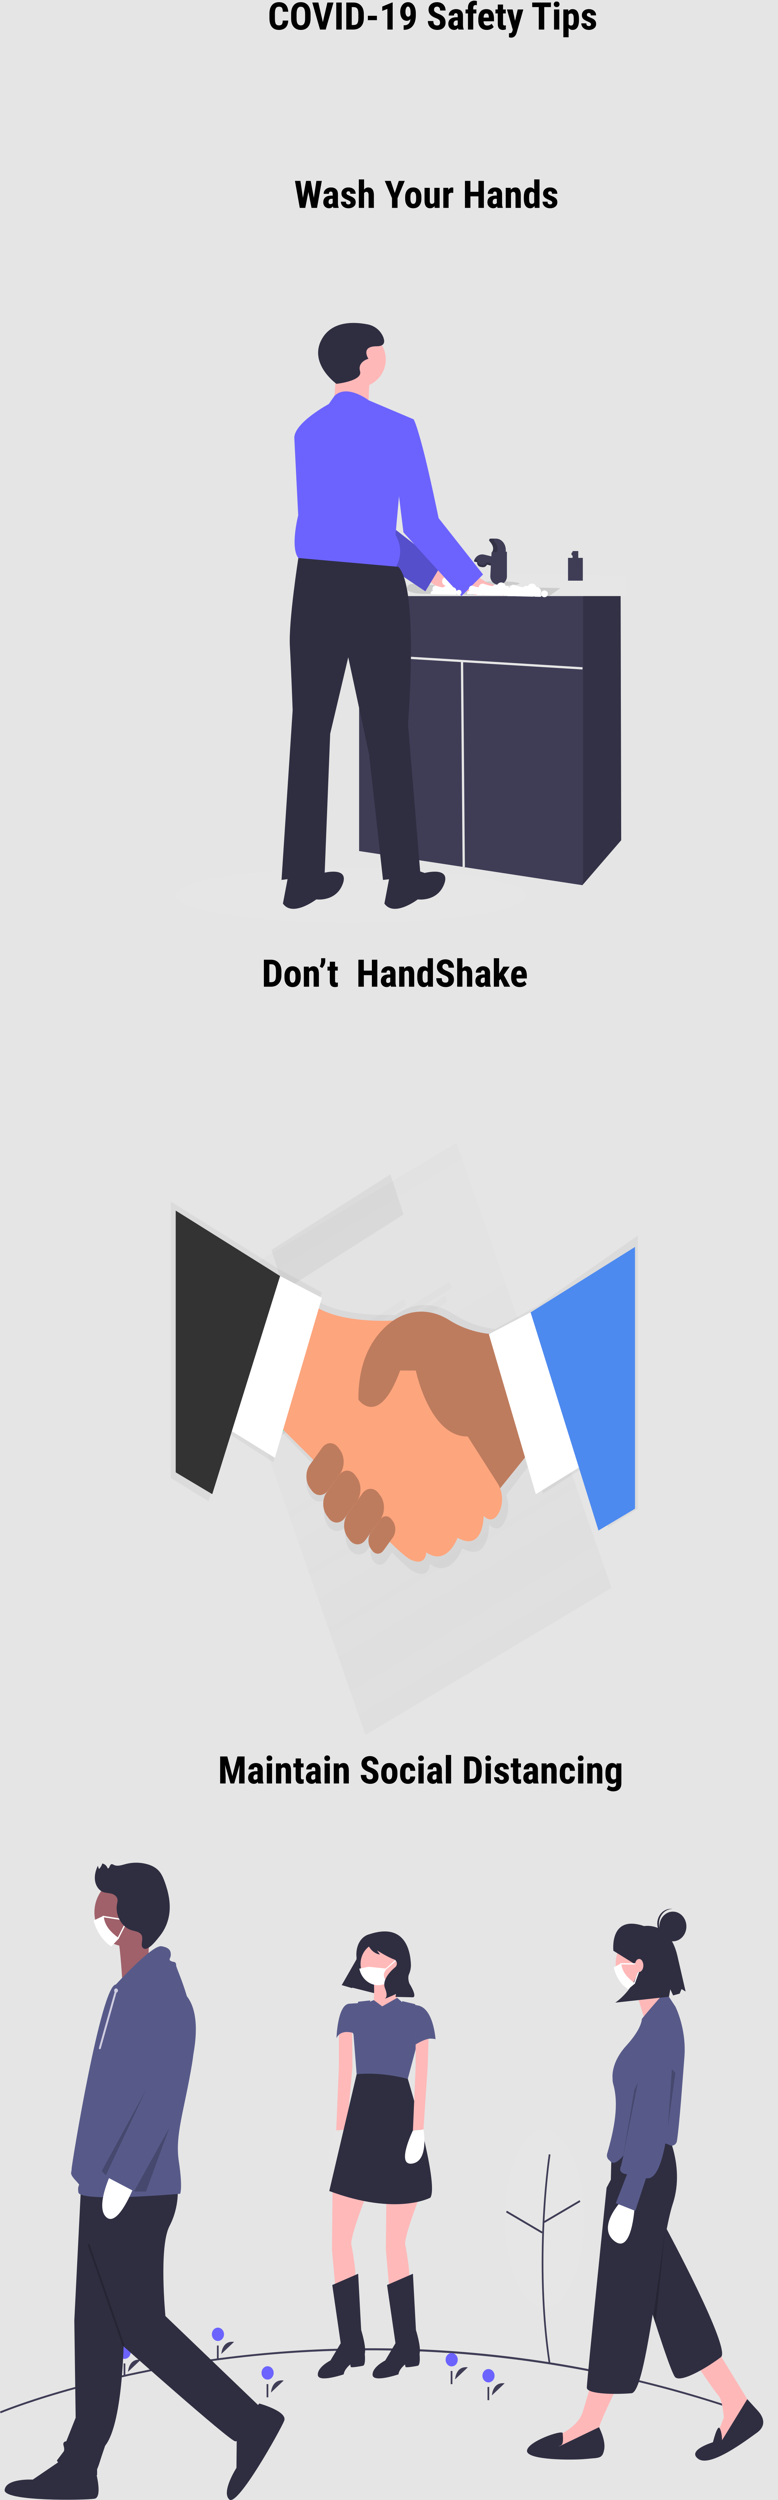 <svg xmlns="http://www.w3.org/2000/svg" width="738" height="2369" fill="none" viewBox="0 0 738 2369"><rect width="738" height="2369" fill="#E5E5E5"/><path id="Vector" fill="#E6E6E6" d="M361.757 655.989L361.596 658.14L404.737 661.375L404.899 659.225L361.757 655.989Z"/><path id="Vector_2" fill="#E6E6E6" d="M467.45 665.696L467.296 667.847L512.595 671.082L512.749 668.932L467.45 665.696Z"/><path id="Vector_3" fill="#E6E6E6" d="M355.205 569.703H335.791V556.76L387.561 547.054L390.797 540.582L593.562 545.975V564.31L553.117 579.074L526.693 578.331C526.693 578.331 486.787 611.766 439.331 608.53C391.875 605.295 355.205 569.703 355.205 569.703Z"/><path id="Vector_4" fill="#CCC" d="M531.546 557.3L520.222 565.389L488.502 564.623C488.502 564.634 488.491 564.623 488.491 564.623H488.437L486.021 564.569H486.01L484.004 564.515L477.673 564.364L477.145 564.353L471.547 564.224L471.342 564.213L464.386 564.051L463.933 564.04L458.788 563.911L457.958 563.9L451.918 563.749L449.976 563.706L439.115 563.447L436.376 563.383L407.514 562.692C407.514 562.692 386.946 563.717 385.976 557.742C385.954 557.595 385.943 557.448 385.943 557.3C385.943 553.902 389.524 553.18 392.911 553.266C394.923 553.34 396.924 553.607 398.886 554.064L407.169 554.269L412.335 554.388L428.546 554.787L442.405 555.121L447.312 555.25L454.334 555.423L457.116 555.488L467.449 555.736L472.28 555.854L482.483 556.102L531.546 557.3Z"/><path id="Vector_5" fill="#3F3D56" d="M471.148 562.692C472.339 562.692 473.305 561.727 473.305 560.535C473.305 559.344 472.339 558.378 471.148 558.378C469.957 558.378 468.991 559.344 468.991 560.535C468.991 561.727 469.957 562.692 471.148 562.692Z"/><path id="Vector_6" fill="#CCC" d="M472.227 555.143C483.544 555.143 492.719 554.177 492.719 552.985C492.719 551.794 483.544 550.828 472.227 550.828C460.909 550.828 451.734 551.794 451.734 552.985C451.734 554.177 460.909 555.143 472.227 555.143Z"/><path id="Vector_7" fill="#3F3D56" d="M459.401 525.571L477.284 529.929L475.24 538.312L449.586 532.059L449.734 531.449C450.237 529.387 451.538 527.61 453.351 526.508C455.163 525.405 457.34 525.068 459.401 525.571Z"/><path id="Vector_8" fill="#3F3D56" d="M452.648 532.335L462.247 533.778L462.2 534.088C462.043 535.137 461.475 536.081 460.622 536.711C459.768 537.342 458.7 537.607 457.65 537.45L455.963 537.196C454.913 537.038 453.97 536.47 453.34 535.617C452.709 534.764 452.444 533.695 452.601 532.646L452.648 532.335L452.648 532.335Z"/><path id="Vector_9" fill="#000" d="M475.24 536.155L461.829 532.886C461.427 533.704 460.776 534.374 459.969 534.798C459.162 535.222 458.242 535.379 457.34 535.246L456.273 535.086C455.224 534.926 454.271 534.384 453.598 533.563C452.924 532.743 452.578 531.703 452.625 530.643L450.341 530.086C450.01 530.71 449.756 531.373 449.586 532.059L452.625 532.8C452.578 533.86 452.924 534.9 453.598 535.721C454.271 536.541 455.224 537.083 456.273 537.243L457.34 537.403C458.242 537.536 459.162 537.379 459.969 536.955C460.776 536.531 461.427 535.861 461.829 535.043L475.24 538.312L477.284 529.929L476.787 529.808L475.24 536.155Z" opacity=".2"/><path id="Vector_10" fill="#3F3D56" d="M472.979 554.064C471.909 554.064 470.851 553.846 469.869 553.424C468.887 553.002 468.001 552.384 467.265 551.609C466.529 550.833 465.959 549.916 465.589 548.913C465.219 547.909 465.057 546.841 465.113 545.774L466.295 523.326L480.855 522.786V546.188C480.855 547.222 480.651 548.246 480.255 549.202C479.86 550.157 479.279 551.026 478.548 551.757C477.817 552.488 476.948 553.069 475.993 553.464C475.037 553.86 474.013 554.064 472.979 554.064Z"/><path id="Vector_11" fill="#3F3D56" d="M479.776 523.326H466.664C468.937 519.876 467.519 516.341 464.336 512.766C464.154 512.559 464.035 512.304 463.994 512.031C463.953 511.758 463.991 511.478 464.105 511.227C464.219 510.975 464.402 510.762 464.635 510.612C464.867 510.463 465.137 510.383 465.413 510.383H470.41C475.583 510.383 479.776 515.212 479.776 521.169V523.326Z"/><path id="Vector_12" fill="#000" d="M468.65 512.766C468.468 512.559 468.349 512.304 468.308 512.031C468.267 511.758 468.305 511.478 468.419 511.227C468.533 510.975 468.717 510.762 468.949 510.612C469.181 510.462 469.451 510.383 469.727 510.383H465.413C465.137 510.383 464.867 510.462 464.635 510.612C464.402 510.762 464.219 510.975 464.105 511.227C463.991 511.478 463.953 511.758 463.994 512.031C464.035 512.304 464.154 512.559 464.336 512.766C467.519 516.341 468.937 519.876 466.664 523.326H470.978C473.252 519.876 471.833 516.341 468.65 512.766Z" opacity=".2"/><path id="Vector_13" fill="#FFB8B8" d="M406.421 536.039L423.008 541.901C423.008 541.901 462.464 545.049 457.344 555.085C452.225 565.121 418.456 558.637 418.456 558.637L402.463 547.534L406.421 536.039Z"/><path id="Vector_14" fill="#fff" d="M431.242 550.828C430.138 550.83 429.077 551.256 428.278 552.018C427.48 552.78 427.004 553.819 426.95 554.922C426.709 554.7 426.435 554.517 426.139 554.377C426.954 553.823 427.554 553.007 427.843 552.065C428.131 551.123 428.089 550.111 427.723 549.196C427.358 548.281 426.692 547.518 425.834 547.033C424.976 546.548 423.979 546.371 423.006 546.53C422.034 546.689 421.145 547.175 420.487 547.908C419.828 548.641 419.439 549.576 419.385 550.56C419.33 551.544 419.613 552.517 420.186 553.318C420.759 554.119 421.589 554.701 422.538 554.966C422.169 555.318 421.889 555.752 421.721 556.233C421.552 556.713 421.499 557.227 421.566 557.732C421.634 558.237 421.82 558.719 422.109 559.138C422.398 559.558 422.782 559.903 423.23 560.145C423.678 560.388 424.177 560.521 424.687 560.534C425.196 560.547 425.701 560.44 426.161 560.22C426.62 560.001 427.022 559.676 427.332 559.272C427.643 558.868 427.853 558.397 427.946 557.896C428.411 558.452 429.009 558.882 429.684 559.145C430.359 559.409 431.09 559.498 431.808 559.404C432.527 559.31 433.21 559.036 433.795 558.608C434.379 558.18 434.846 557.611 435.153 556.954C435.459 556.297 435.595 555.574 435.547 554.851C435.499 554.128 435.27 553.428 434.88 552.817C434.49 552.207 433.952 551.704 433.316 551.356C432.68 551.009 431.967 550.827 431.242 550.828Z"/><path id="Vector_15" fill="#fff" d="M438.792 552.985C437.688 552.987 436.627 553.413 435.828 554.175C435.029 554.937 434.554 555.976 434.5 557.079C434.259 556.857 433.985 556.674 433.689 556.534C434.503 555.98 435.104 555.165 435.392 554.222C435.68 553.28 435.638 552.268 435.273 551.353C434.908 550.438 434.241 549.675 433.384 549.19C432.526 548.705 431.528 548.528 430.556 548.687C429.584 548.846 428.695 549.332 428.036 550.065C427.378 550.798 426.989 551.733 426.935 552.717C426.88 553.701 427.163 554.674 427.736 555.475C428.309 556.276 429.139 556.858 430.088 557.124C429.719 557.475 429.439 557.909 429.27 558.39C429.101 558.87 429.049 559.384 429.116 559.889C429.184 560.394 429.37 560.876 429.659 561.295C429.948 561.715 430.332 562.06 430.78 562.302C431.228 562.545 431.727 562.678 432.236 562.691C432.746 562.704 433.251 562.597 433.71 562.378C434.17 562.158 434.572 561.833 434.882 561.429C435.192 561.025 435.403 560.554 435.496 560.053C435.961 560.609 436.558 561.039 437.234 561.302C437.909 561.566 438.639 561.655 439.358 561.561C440.077 561.467 440.76 561.193 441.344 560.765C441.929 560.337 442.396 559.768 442.702 559.111C443.009 558.454 443.144 557.731 443.097 557.008C443.049 556.285 442.819 555.585 442.429 554.974C442.039 554.364 441.502 553.861 440.866 553.513C440.23 553.166 439.517 552.984 438.792 552.985Z"/><path id="Vector_16" fill="#6C63FF" d="M418.494 535.567L403.481 560.363L371.912 539.169L335.651 514.838L313.789 457.438L291.56 416.734L319.419 408.526C319.419 408.526 329.007 408.893 341.4 431.639C353.781 454.396 364.815 493.784 364.815 493.784L379.623 505.314L418.494 535.567Z"/><path id="hand2" fill="#000" d="M418.494 535.567L403.481 560.363L371.912 539.169L335.651 514.838L313.789 457.438L291.56 416.734L319.419 408.526C319.419 408.526 329.007 408.893 341.4 431.639C353.781 454.396 364.815 493.784 364.815 493.784L379.623 505.314L418.494 535.567Z" opacity=".2"/><path id="Vector_17" fill="#FFB8B8" d="M488.437 564.623L449.976 563.706L446.924 560.244L444.767 557.796L442.405 555.121L439.784 552.155L444.249 545.231L446.374 541.93L454.981 547.582L461.085 551.583C461.085 551.583 466.198 553.287 472.281 555.854C477.932 558.249 484.436 561.398 488.437 564.623Z"/><path id="Vector_18" fill="#FFB8B8" d="M339.579 367.013C354.144 367.013 365.951 355.206 365.951 340.641C365.951 326.075 354.144 314.268 339.579 314.268C325.014 314.268 313.206 326.075 313.206 340.641C313.206 355.206 325.014 367.013 339.579 367.013Z"/><path id="Vector_19" fill="#FFB8B8" d="M319.14 347.893L316.503 386.133L349.469 390.089C349.469 390.089 349.469 358.442 352.106 354.486C354.743 350.53 319.14 347.893 319.14 347.893Z"/><path id="Vector_20" fill="#6C63FF" d="M392.324 397.342L349.623 379.259C349.623 379.259 329.225 363.519 317.26 375.156L311.888 382.837C311.888 382.837 279.168 400.427 279.168 414.932L282.878 488.327C282.878 488.327 272.329 529.205 288.152 531.842L373.863 539.754C373.863 539.754 385.731 525.249 375.182 506.788L379.138 463.273L392.324 397.342Z"/><path id="hand1" fill="#6C63FF" d="M363.314 398.66L392.324 397.342C392.324 397.342 394.45 399.585 401.043 424.639C407.636 449.693 416.059 490.965 416.059 490.965L458.206 544.357L437.713 564.849L382.708 504.451L375.182 443.494L363.314 398.66Z"/><g id="Group 1"><path id="Vector_21" fill="#E6E6E6" d="M333.095 874.39C424.827 874.39 499.19 862.801 499.19 848.505C499.19 834.209 424.827 822.62 333.095 822.62C241.363 822.62 167 834.209 167 848.505C167 862.801 241.363 874.39 333.095 874.39Z"/><path id="Vector_22" fill="#3F3D56" d="M589.248 796.196L553.117 838.022L552.448 838.798L340.645 806.442V564.849H588.709L589.248 796.196Z"/><path id="Vector_23" fill="#E6E6E6" d="M552.643 632.26L340.171 619.317L340.04 621.47L437.178 627.387L438.83 821.615L440.987 821.596L439.337 627.519L552.512 634.413L552.643 632.26Z"/><path id="Vector_24" fill="#000" d="M589.248 796.196L553.117 838.022V564.849H588.709L589.248 796.196Z" opacity=".2"/><path id="Vector_25" fill="#2F2E41" d="M377.819 537.117L283.014 528.775C283.014 528.775 273.647 588.543 274.966 612.279C276.284 636.014 277.603 672.936 277.603 672.936L267.054 833.809L307.932 828.534L313.206 695.353L330.348 622.828L350.128 715.132L363.314 833.809L398.917 829.853L387.05 686.122C387.05 686.122 397.599 556.896 377.819 537.117Z"/><path id="Vector_26" fill="#2F2E41" d="M391.005 823.26L402.873 827.216C402.873 827.216 427.927 820.623 421.334 837.765C414.741 854.907 396.28 852.27 396.28 852.27C396.28 852.27 373.863 869.412 364.633 856.226L369.907 828.534L391.005 823.26Z"/><path id="Vector_27" fill="#2F2E41" d="M294.745 823.26L306.613 827.216C306.613 827.216 331.667 820.623 325.074 837.765C318.481 854.907 300.02 852.27 300.02 852.27C300.02 852.27 277.603 869.412 268.373 856.226L273.647 828.534L294.745 823.26Z"/></g><path id="Vector_28" fill="#2F2E41" d="M319.14 363.717C319.14 363.717 291.449 343.937 305.954 320.202C316.016 303.736 336.868 305.039 348.696 307.382C351.882 307.97 354.878 309.324 357.425 311.328C359.971 313.332 361.993 315.924 363.314 318.883C365.292 323.498 365.292 328.114 357.38 328.114C341.557 328.114 349.468 339.981 349.468 339.981C349.468 339.981 338.919 342.619 341.557 351.849C344.194 361.079 319.14 363.717 319.14 363.717Z"/><path id="Vector_29" fill="#fff" d="M487.326 564.849C489.113 564.849 490.562 563.401 490.562 561.614C490.562 559.827 489.113 558.378 487.326 558.378C485.539 558.378 484.091 559.827 484.091 561.614C484.091 563.401 485.539 564.849 487.326 564.849Z"/><path id="Vector_30" fill="#fff" d="M484.091 559.457C484.092 558.813 483.948 558.177 483.67 557.596C483.392 557.015 482.986 556.505 482.484 556.102C481.717 555.484 480.762 555.145 479.776 555.143C479.722 555.143 479.679 555.153 479.625 555.153C479.408 554.289 478.927 553.514 478.249 552.936C477.571 552.357 476.73 552.003 475.843 551.924C474.955 551.845 474.065 552.043 473.295 552.492C472.526 552.941 471.915 553.619 471.547 554.431C470.863 554.072 470.073 553.972 469.322 554.151C468.57 554.329 467.909 554.773 467.459 555.401C464.284 554.997 461.174 554.185 458.206 552.985C457.396 552.985 456.603 553.213 455.917 553.645C455.232 554.076 454.683 554.693 454.334 555.423C454.04 556.005 453.888 556.648 453.891 557.3C453.895 558.076 454.111 558.837 454.517 559.5C453.747 559.608 453.041 559.99 452.53 560.577C452.018 561.163 451.736 561.914 451.734 562.692C451.734 563.053 451.796 563.41 451.918 563.749L457.958 563.9C458.041 563.703 458.103 563.497 458.141 563.285C458.335 563.515 458.552 563.725 458.788 563.911L463.933 564.04L464.224 563.814C464.272 563.897 464.326 563.977 464.386 564.051L471.342 564.213C471.385 564.165 471.425 564.115 471.461 564.062C471.485 564.118 471.514 564.172 471.547 564.224L477.145 564.353C477.369 563.984 477.516 563.573 477.576 563.145C477.606 563.167 477.639 563.185 477.673 563.199C477.639 563.388 477.621 563.579 477.619 563.771C477.621 563.97 477.639 564.168 477.673 564.364L484.004 564.515C484.061 564.271 484.09 564.021 484.091 563.771C484.086 563.051 483.843 562.353 483.4 561.786C483.85 561.093 484.09 560.284 484.091 559.457ZM472.539 559.37C472.354 559.595 472.14 559.795 471.903 559.964C471.968 560.125 472 560.298 472.054 560.46C472.326 560.17 472.652 559.935 473.014 559.769C472.846 559.648 472.688 559.515 472.539 559.37V559.37Z"/><path id="Vector_31" fill="#fff" d="M516.447 565.928C518.234 565.928 519.682 564.479 519.682 562.692C519.682 560.905 518.234 559.457 516.447 559.457C514.66 559.457 513.211 560.905 513.211 562.692C513.211 564.479 514.66 565.928 516.447 565.928Z"/><path id="Vector_32" fill="#fff" d="M513.211 560.535C513.213 559.891 513.069 559.255 512.791 558.675C512.512 558.094 512.107 557.583 511.604 557.181C510.837 556.563 509.882 556.224 508.897 556.221C508.843 556.221 508.8 556.232 508.746 556.232C508.528 555.368 508.047 554.593 507.37 554.014C506.692 553.435 505.851 553.082 504.963 553.003C504.076 552.923 503.186 553.122 502.416 553.571C501.646 554.02 501.035 554.697 500.668 555.509C499.984 555.15 499.194 555.051 498.442 555.229C497.691 555.407 497.029 555.852 496.58 556.48C493.405 556.075 490.294 555.263 487.326 554.064C486.517 554.063 485.723 554.292 485.038 554.723C484.353 555.154 483.804 555.771 483.454 556.502C483.16 557.083 483.009 557.726 483.012 558.378C483.016 559.155 483.232 559.916 483.638 560.578C482.867 560.686 482.161 561.069 481.65 561.655C481.139 562.242 480.857 562.993 480.855 563.771C480.854 564.131 480.916 564.489 481.038 564.828L487.078 564.979C487.162 564.781 487.223 564.575 487.261 564.364C487.455 564.594 487.672 564.804 487.909 564.99L493.053 565.119L493.344 564.893C493.392 564.976 493.446 565.055 493.506 565.13L500.463 565.292C500.506 565.244 500.545 565.193 500.581 565.141C500.606 565.197 500.635 565.251 500.668 565.302L506.265 565.432C506.49 565.063 506.636 564.652 506.697 564.224C506.727 564.246 506.759 564.264 506.794 564.278C506.76 564.466 506.742 564.658 506.74 564.849C506.741 565.048 506.759 565.247 506.794 565.443L513.125 565.594C513.181 565.35 513.21 565.1 513.211 564.849C513.207 564.13 512.964 563.432 512.521 562.865C512.971 562.171 513.211 561.362 513.211 560.535ZM501.66 560.449C501.475 560.674 501.261 560.873 501.024 561.042C501.088 561.204 501.121 561.376 501.175 561.538C501.447 561.248 501.773 561.014 502.135 560.848C501.967 560.727 501.808 560.593 501.66 560.449H501.66Z"/><path id="Vector_33" fill="#fff" d="M469.8 563.771C471.14 563.771 472.227 562.684 472.227 561.344C472.227 560.004 471.14 558.917 469.8 558.917C468.46 558.917 467.373 560.004 467.373 561.344C467.373 562.684 468.46 563.771 469.8 563.771Z"/><path id="Vector_34" fill="#fff" d="M467.373 559.726C467.374 559.243 467.266 558.766 467.058 558.331C466.849 557.895 466.545 557.512 466.168 557.211C465.593 556.747 464.876 556.493 464.138 556.491C464.097 556.491 464.065 556.499 464.024 556.499C463.861 555.851 463.5 555.269 462.992 554.835C462.484 554.401 461.853 554.136 461.187 554.077C460.522 554.017 459.854 554.166 459.277 554.503C458.699 554.84 458.241 555.348 457.966 555.957C457.453 555.688 456.86 555.613 456.296 555.747C455.733 555.881 455.237 556.214 454.9 556.685C452.518 556.381 450.186 555.772 447.959 554.873C447.352 554.872 446.757 555.044 446.243 555.367C445.729 555.691 445.317 556.153 445.055 556.701C444.835 557.137 444.721 557.62 444.724 558.108C444.727 558.691 444.889 559.262 445.193 559.759C444.615 559.84 444.086 560.126 443.702 560.566C443.319 561.006 443.107 561.57 443.106 562.153C443.106 562.423 443.152 562.691 443.243 562.946L447.773 563.059C447.836 562.911 447.882 562.756 447.911 562.598C448.056 562.77 448.219 562.928 448.396 563.067L452.255 563.164L452.473 562.994C452.509 563.057 452.549 563.116 452.594 563.172L457.812 563.294C457.844 563.258 457.874 563.22 457.901 563.18C457.919 563.222 457.941 563.263 457.966 563.302L462.164 563.399C462.332 563.122 462.442 562.814 462.487 562.493C462.51 562.509 462.534 562.523 462.56 562.533C462.535 562.675 462.521 562.818 462.52 562.962C462.521 563.111 462.534 563.26 462.56 563.407L467.308 563.52C467.351 563.337 467.373 563.15 467.373 562.962C467.37 562.422 467.188 561.899 466.855 561.474C467.193 560.953 467.373 560.346 467.373 559.726ZM458.71 559.662C458.571 559.83 458.411 559.98 458.233 560.107C458.281 560.228 458.305 560.357 458.346 560.479C458.55 560.261 458.794 560.085 459.066 559.961C458.94 559.87 458.821 559.77 458.71 559.662Z"/><path id="Vector_35" fill="#fff" d="M435.287 563.771C436.627 563.771 437.713 562.684 437.713 561.344C437.713 560.004 436.627 558.917 435.287 558.917C433.946 558.917 432.86 560.004 432.86 561.344C432.86 562.684 433.946 563.771 435.287 563.771Z"/><path id="Vector_36" fill="#fff" d="M432.86 559.726C432.861 559.243 432.753 558.766 432.545 558.331C432.336 557.895 432.032 557.512 431.655 557.211C431.079 556.747 430.363 556.493 429.624 556.491C429.584 556.491 429.551 556.499 429.511 556.499C429.348 555.851 428.987 555.269 428.479 554.835C427.97 554.401 427.34 554.136 426.674 554.077C426.008 554.017 425.341 554.166 424.763 554.503C424.186 554.84 423.728 555.348 423.452 555.957C422.94 555.688 422.347 555.613 421.783 555.747C421.22 555.88 420.724 556.214 420.387 556.685C418.005 556.381 415.672 555.772 413.446 554.873C412.839 554.872 412.244 555.044 411.73 555.367C411.216 555.691 410.804 556.153 410.542 556.701C410.322 557.137 410.208 557.62 410.211 558.108C410.213 558.691 410.376 559.262 410.68 559.759C410.102 559.84 409.573 560.126 409.189 560.566C408.806 561.006 408.594 561.57 408.593 562.153C408.592 562.423 408.639 562.691 408.73 562.946L413.26 563.059C413.323 562.911 413.369 562.756 413.398 562.598C413.543 562.77 413.706 562.928 413.883 563.067L417.741 563.164L417.96 562.994C417.996 563.057 418.036 563.116 418.081 563.172L423.299 563.294C423.331 563.258 423.361 563.22 423.388 563.18C423.406 563.222 423.428 563.263 423.452 563.302L427.651 563.399C427.819 563.122 427.929 562.814 427.974 562.493C427.997 562.509 428.021 562.523 428.047 562.533C428.021 562.675 428.008 562.818 428.006 562.962C428.008 563.111 428.021 563.26 428.047 563.407L432.795 563.52C432.838 563.337 432.859 563.15 432.86 562.962C432.857 562.422 432.675 561.899 432.342 561.474C432.68 560.953 432.86 560.346 432.86 559.726ZM424.197 559.662C424.058 559.83 423.897 559.98 423.719 560.107C423.768 560.228 423.792 560.357 423.833 560.479C424.037 560.261 424.281 560.085 424.552 559.961C424.427 559.87 424.308 559.77 424.197 559.662Z"/><path id="Vector_37" fill="#3F3D56" d="M548.533 528.653V522.182H543.141V523.26C542.545 523.26 542.062 523.985 542.062 524.878C542.062 525.772 542.545 526.496 543.141 526.496V528.653H538.826V550.224H552.847V528.653H548.533Z"/><g id="Group" opacity=".5"><path id="Vector_38" fill="url(#paint0_linear)" d="M433.014 1083L199.605 1222.24L346.712 1643.99L580.121 1504.75L433.014 1083Z" opacity=".5"/></g><path id="Vector_39" fill="url(#paint1_linear)" d="M370.313 1112.79L257.469 1184.43L269.937 1222.47L382.782 1150.83L370.313 1112.79Z"/><path id="Vector_40" fill="url(#paint2_linear)" d="M286.35 1265.98L237.647 1296.9L259.863 1364.68L308.565 1333.76L286.35 1265.98Z"/><path id="Vector_41" fill="#69F0AE" d="M285.377 1269.59L240.24 1298.24L260.829 1361.06L305.966 1332.41L285.377 1269.59Z"/><path id="Vector_42" fill="#E0E0E0" d="M383.297 1230.85L321.428 1270.13L323.398 1276.14L385.267 1236.86L383.297 1230.85Z"/><path id="Vector_43" fill="#E0E0E0" d="M426.542 1214.29L324.386 1279.14L326.355 1285.15L428.511 1220.3L426.542 1214.29Z"/><path id="Vector_44" fill="#E0E0E0" d="M422.295 1227.87L327.335 1288.15L329.304 1294.16L424.264 1233.88L422.295 1227.87Z"/><path id="Vector_45" fill="#E0E0E0" d="M426.917 1363.93L365.048 1403.21L367.017 1409.22L428.886 1369.94L426.917 1363.93Z"/><path id="Vector_46" fill="#E0E0E0" d="M470.159 1347.36L368.003 1412.22L369.973 1418.23L472.129 1353.37L470.159 1347.36Z"/><path id="Vector_47" fill="#E0E0E0" d="M465.915 1360.95L370.954 1421.23L372.924 1427.24L467.884 1366.96L465.915 1360.95Z"/><path id="Vector_48" fill="url(#paint3_linear)" d="M261.632 1318.08L273.256 1323.34L277.08 1292.2L282.736 1294.36L276.374 1332.84L258.844 1322.15L261.632 1318.08Z"/><path id="Vector_49" fill="#fff" d="M263.114 1317.67L273.221 1322.23L276.544 1295.16L281.46 1297.04L275.929 1330.5L260.686 1321.21L263.114 1317.67Z"/><path id="Vector_50" fill="url(#paint4_linear)" d="M510.133 1237.45L469.727 1259.37C462.129 1258.58 446.141 1255.71 430.273 1245.3C412.608 1233.7 392.37 1233.73 375.211 1245.88C335.666 1247.19 313.901 1240.14 302.288 1233.47L305.352 1224.72L264.396 1202.49L162 1138.63V1400.4L197.835 1422.62L217.057 1358.45L259.27 1385.62L267.374 1356.96L295.09 1385.58L296.977 1387.79L294.379 1391.54C291.997 1395.05 290.67 1399.68 290.67 1404.51C290.67 1409.33 291.997 1413.97 294.379 1417.47C295.532 1419.16 296.921 1420.51 298.462 1421.44C300.002 1422.36 301.662 1422.84 303.34 1422.84C305.017 1422.84 306.677 1422.36 308.217 1421.44C309.758 1420.51 311.147 1419.16 312.3 1417.47L310.878 1419.56C308.496 1423.06 307.169 1427.7 307.169 1432.52C307.169 1437.34 308.496 1441.98 310.878 1445.48V1445.48C312.031 1447.17 313.42 1448.53 314.96 1449.45C316.501 1450.37 318.161 1450.85 319.838 1450.85C321.516 1450.85 323.175 1450.37 324.716 1449.45C326.256 1448.53 327.646 1447.17 328.798 1445.48L337.008 1433.6L331.371 1441.75C328.989 1445.25 327.662 1449.89 327.662 1454.71C327.662 1459.53 328.989 1464.17 331.371 1467.67V1467.67C332.524 1469.37 333.913 1470.72 335.454 1471.64C336.994 1472.57 338.654 1473.04 340.331 1473.04C342.009 1473.04 343.668 1472.57 345.209 1471.64C346.75 1470.72 348.139 1469.37 349.291 1467.67L357.396 1455.95L353.987 1460.88C352.321 1463.33 351.393 1466.57 351.393 1469.94C351.393 1473.31 352.321 1476.55 353.987 1478.99C354.792 1480.18 355.762 1481.12 356.838 1481.77C357.914 1482.41 359.072 1482.74 360.244 1482.74C361.415 1482.74 362.574 1482.41 363.65 1481.77C364.726 1481.12 365.696 1480.18 366.501 1478.99L371.907 1471.18C381.192 1480.62 388.706 1487.51 392.385 1489.29C407.717 1496.69 407.717 1481.87 407.717 1481.87C428.195 1496.68 438.437 1467.06 438.437 1467.06C464.036 1481.87 464.036 1444.84 464.036 1444.84C470.433 1451.01 475.048 1448.18 478.272 1442.75C482.662 1435.38 483.198 1424.98 480.184 1416.63L504.652 1385.16L515.234 1415.27L557.446 1388.1L576.668 1447.41L604.975 1429.82V1170.78L510.133 1237.45Z"/><path id="Vector_51" fill="#BE7C5E" d="M503.335 1374.53L458.775 1429.64L424.121 1340.07L503.335 1312.51V1374.53Z"/><path id="1" fill="#FDA57D" d="M290.445 1229.82C290.445 1229.82 304.746 1257.38 389.462 1250.49L438.973 1353.85L472.15 1405.8C477.361 1413.96 477.656 1426.34 472.541 1434.62C469.432 1439.64 464.962 1442.28 458.775 1436.53C458.775 1436.53 458.775 1470.98 434.022 1457.2C434.022 1457.2 424.121 1484.76 404.319 1470.98C404.319 1470.98 404.318 1484.76 389.467 1477.87C374.615 1470.98 295.396 1381.42 295.396 1381.42L260.741 1346.97L290.445 1229.82Z"/><path id="Vector_52" fill="#BE7C5E" d="M468.676 1264.28C468.676 1264.28 447.282 1264.28 426.128 1250.91C406.891 1238.77 384.491 1240.32 366.741 1256.26C352.275 1269.25 339.741 1290.76 339.976 1326.29C339.976 1326.29 359.228 1353.85 379.581 1298.73H394.432C394.432 1298.73 408.733 1367.64 448.894 1360.73C489.054 1353.83 498.405 1346.95 498.405 1346.95L468.676 1264.28Z"/><path id="Vector_53" fill="#BE7C5E" d="M338.699 1400.33L337.092 1398.1C332.75 1392.05 325.711 1392.05 321.369 1398.1L309.862 1414.11C305.521 1420.15 305.521 1429.95 309.862 1435.99L311.469 1438.23C315.811 1444.27 322.85 1444.27 327.192 1438.23L338.699 1422.22C343.041 1416.17 343.041 1406.38 338.699 1400.33Z"/><path id="Vector_54" fill="#BE7C5E" d="M322.742 1374.3L321.135 1372.07C316.793 1366.03 309.754 1366.03 305.412 1372.07L293.905 1388.08C289.564 1394.13 289.564 1403.92 293.905 1409.96L295.512 1412.2C299.854 1418.24 306.893 1418.24 311.235 1412.2L322.742 1396.19C327.084 1390.14 327.084 1380.35 322.742 1374.3Z"/><path id="Vector_55" fill="#BE7C5E" d="M360.975 1417.55L359.368 1415.32C355.026 1409.27 347.987 1409.27 343.645 1415.32L329.664 1434.77C325.322 1440.82 325.322 1450.61 329.664 1456.66L331.271 1458.89C335.613 1464.94 342.652 1464.94 346.994 1458.89L360.975 1439.43C365.316 1433.39 365.316 1423.6 360.975 1417.55Z"/><path id="Vector_56" fill="#BE7C5E" d="M372.699 1441.53L371.577 1439.97C368.545 1435.75 363.629 1435.75 360.597 1439.97L351.773 1452.25C348.742 1456.47 348.742 1463.31 351.773 1467.53L352.895 1469.09C355.927 1473.31 360.843 1473.31 363.875 1469.09L372.699 1456.81C375.731 1452.59 375.731 1445.75 372.699 1441.53Z"/><path id="Vector_57" fill="#fff" d="M552.841 1388.31L508.286 1415.86L463.726 1264.28L503.335 1243.61L552.841 1388.31Z"/><path id="Vector_58" fill="#fff" d="M216.186 1353.86L260.741 1381.42L305.302 1229.83L265.692 1209.15L216.186 1353.86Z"/><path id="Vector_59" fill="#333" d="M166.675 1147.15L265.692 1209.15L201.334 1415.86L166.675 1395.19V1147.15Z"/><path id="Vector_60" fill="#4D8AF0" d="M602.352 1181.6L503.335 1243.61L567.698 1450.31L602.352 1429.64V1181.6Z"/><g id="undraw_social_distancing_2g0u 1"><path id="Vector_61" fill="#3F3D56" d="M169.601 1934.69L99.562 1975.87L100.371 1977.52L170.41 1936.35L169.601 1934.69Z"/><path id="Vector_62" fill="#E6E6E6" d="M516.424 2186.46C537.161 2186.46 553.972 2148.79 553.972 2102.31C553.972 2055.83 537.161 2018.16 516.424 2018.16C495.687 2018.16 478.877 2055.83 478.877 2102.31C478.877 2148.79 495.687 2186.46 516.424 2186.46Z"/><path id="Vector_63" fill="#3F3D56" d="M516.391 2105.94L516.614 2106.39L550.562 2086.43L549.796 2084.86L516.462 2104.46C518.307 2067.16 522.079 2042.13 522.155 2041.64L520.554 2041.34C520.471 2041.88 515.988 2071.61 514.397 2114.62L480.777 2094.86L480.011 2096.43L513.96 2116.39L514.365 2115.56C513.092 2151.06 513.805 2195.46 520.554 2239.93L522.156 2239.64C514.798 2191.15 514.636 2142.75 516.391 2105.94Z"/><path id="Vector_64" fill="#3F3D56" d="M706.676 2286.8C506.682 2217.26 325.333 2220.97 208.417 2236.32C81.754 2252.95 1.38 2286.45 0.583 2286.79L0 2285.12C0.799 2284.78 81.363 2251.21 208.224 2234.55C282.847 2224.76 358.139 2222.65 433.12 2228.23C526.202 2235.15 618.201 2254.24 707.166 2285.1L706.676 2286.8Z"/><path id="Vector_65" fill="#3F3D56" d="M257.077 2267.15C257.077 2267.15 257.637 2254.24 269.136 2255.74Z"/><path id="Vector_66" fill="#6C63FF" d="M253.828 2254.87C257.006 2254.87 259.582 2252.04 259.582 2248.54C259.582 2245.05 257.006 2242.22 253.828 2242.22C250.649 2242.22 248.073 2245.05 248.073 2248.54C248.073 2252.04 250.649 2254.87 253.828 2254.87Z"/><path id="Vector_67" fill="#3F3D56" d="M254.516 2259.19H252.891V2271.68H254.516V2259.19Z"/><path id="Vector_68" fill="#3F3D56" d="M466.629 2269.83C466.629 2269.83 467.19 2256.92 478.688 2258.42Z"/><path id="Vector_69" fill="#6C63FF" d="M463.38 2257.54C466.558 2257.54 469.135 2254.71 469.135 2251.22C469.135 2247.73 466.558 2244.9 463.38 2244.9C460.202 2244.9 457.625 2247.73 457.625 2251.22C457.625 2254.71 460.202 2257.54 463.38 2257.54Z"/><path id="Vector_70" fill="#3F3D56" d="M464.068 2261.86H462.443V2274.36H464.068V2261.86Z"/><path id="Vector_71" fill="#3F3D56" d="M121.436 2247.52C121.436 2247.52 121.997 2234.61 133.495 2236.11Z"/><path id="Vector_72" fill="#6C63FF" d="M118.187 2235.24C121.366 2235.24 123.942 2232.41 123.942 2228.92C123.942 2225.43 121.366 2222.6 118.187 2222.6C115.009 2222.6 112.432 2225.43 112.432 2228.92C112.432 2232.41 115.009 2235.24 118.187 2235.24Z"/><path id="Vector_73" fill="#3F3D56" d="M118.875 2239.56H117.251V2252.05H118.875V2239.56Z"/><path id="Vector_74" fill="#3F3D56" d="M209.968 2230.57C209.968 2230.57 210.529 2217.66 222.027 2219.16Z"/><path id="Vector_75" fill="#6C63FF" d="M206.719 2218.29C209.897 2218.29 212.474 2215.46 212.474 2211.97C212.474 2208.48 209.897 2205.65 206.719 2205.65C203.541 2205.65 200.964 2208.48 200.964 2211.97C200.964 2215.46 203.541 2218.29 206.719 2218.29Z"/><path id="Vector_76" fill="#3F3D56" d="M207.407 2222.61H205.783V2235.1H207.407V2222.61Z"/><path id="Vector_77" fill="#3F3D56" d="M431.703 2254.66C431.703 2254.66 432.264 2241.75 443.762 2243.25Z"/><path id="Vector_78" fill="#6C63FF" d="M428.455 2242.38C431.633 2242.38 434.209 2239.55 434.209 2236.05C434.209 2232.56 431.633 2229.73 428.455 2229.73C425.276 2229.73 422.7 2232.56 422.7 2236.05C422.7 2239.55 425.276 2242.38 428.455 2242.38Z"/><path id="Vector_79" fill="#3F3D56" d="M429.143 2246.7H427.518V2259.19H429.143V2246.7Z"/><path id="Vector_80" fill="#FFB8B8" d="M681.462 2228.78L714.891 2283.23L683.767 2317.41L679.733 2308.55L686.649 2290.82C686.649 2290.82 685.497 2274.36 681.462 2269.93C677.427 2265.5 659.56 2238.91 659.56 2238.91L681.462 2228.78Z"/><path id="Vector_81" fill="#2F2E41" d="M638.811 2052.78C638.811 2052.78 645.149 2063.8 631.893 2111.28C631.893 2111.28 693.727 2225.91 683.929 2233.51C674.13 2241.11 647.615 2257.92 640.699 2252.86C633.782 2247.79 583.479 2076.21 583.479 2076.21L638.811 2052.78Z"/><path id="Vector_82" fill="#2F2E41" d="M708.84 2273.41L718.926 2284.49C724.113 2290.19 727.572 2298.42 717.773 2305.39C707.975 2312.35 673.969 2338.31 662.442 2330.08C650.914 2321.85 676.275 2314.25 676.275 2314.25C676.275 2314.25 680.468 2297.17 682.694 2300.96C684.92 2304.75 684.92 2312.35 684.92 2312.35L708.84 2273.41Z"/><path id="Vector_83" fill="#FFB8B8" d="M586.937 2258.54C586.937 2258.54 568.493 2295.89 568.493 2300.32C568.493 2304.75 569.646 2317.41 569.646 2317.41L534.487 2326.91L522.384 2320.58L526.418 2309.18C526.418 2309.18 548.32 2300.95 552.931 2285.13C557.542 2269.3 562.73 2252.84 562.73 2252.84L586.937 2258.54Z"/><path id="Vector_84" fill="#FFB8B8" d="M608.263 1886.91C621.632 1886.91 632.47 1875.01 632.47 1860.32C632.47 1845.64 621.632 1833.73 608.263 1833.73C594.893 1833.73 584.055 1845.64 584.055 1860.32C584.055 1875.01 594.893 1886.91 608.263 1886.91Z"/><path id="Vector_85" fill="#FFB8B8" d="M601.923 1883.11L613.48 1919.59L638.81 1907.17C638.81 1907.17 621.519 1878.05 621.519 1874.25L601.923 1883.11Z"/><path id="Vector_86" fill="#2F2E41" d="M598.465 2012.9H629.012C629.012 2012.9 650.914 2049.62 638.234 2088.24C636.292 2094.15 634.365 2102.43 632.441 2112.23C628.016 2134.75 623.611 2165.26 619.096 2193.3C612.755 2232.68 606.198 2267.18 599.07 2267.81C584.661 2269.07 556.641 2268.86 556.641 2262.53C556.641 2256.2 575.41 2073.04 575.41 2073.04L579.444 2065.44L580.207 2032.35C580.327 2027.13 582.307 2022.17 585.72 2018.53C589.133 2014.89 593.709 2012.87 598.465 2012.9V2012.9Z"/><path id="Vector_87" fill="#2F2E41" d="M568.205 2300C568.205 2300 574.833 2312.35 573.104 2321.21C571.375 2330.08 568.493 2328.81 555.813 2330.08C543.133 2331.34 499.905 2331.34 499.905 2322.48C499.905 2313.62 533.627 2302.11 533.769 2305.64C533.911 2309.18 535.064 2316.15 531.606 2317.41C528.147 2318.68 531.317 2317.73 531.317 2317.73L568.205 2300Z"/><path id="Vector_88" fill="#fff" d="M601.928 2091.92C601.928 2091.92 599.42 2136.89 582.698 2123.5C565.975 2110.11 589.214 2085.93 589.214 2085.93L601.928 2091.92Z"/><path id="Vector_89" fill="#575A89" d="M635.304 2032.69C636.107 2033.09 636.995 2033.24 637.87 2033.12C638.746 2033.01 639.576 2032.64 640.273 2032.04C641.285 2031.17 641.958 2029.91 642.159 2028.51C644.576 2013.2 647.52 1970.76 649.216 1949.3C651.343 1922.37 640.716 1901.51 640.627 1901.39L634.364 1891.93C633.714 1890.94 632.778 1890.22 631.709 1889.89C630.64 1889.56 629.501 1889.64 628.478 1890.11C628.478 1890.11 608.926 1912.39 608.854 1913.25C608.548 1916.95 606.221 1925.13 594.092 1938.46C580.822 1953.03 580.748 1965.75 581.042 1969.31C581.061 1969.54 581.071 1969.77 581.071 1970.01C581.046 1971.6 581.243 1973.19 581.656 1974.72C587.214 1993.96 582.861 2017.01 575.871 2041.06C575.606 2042.15 575.656 2043.3 576.012 2044.36C576.369 2045.41 577.015 2046.32 577.862 2046.95C579.904 2048.48 577.455 2046.21 578.184 2047.19C583.001 2053.68 589.934 2044.64 597.864 2034.78C600.627 2031.34 603.758 2027.45 607.448 2023.4C612.522 2017.82 622.216 2030.54 626.723 2030.54C629.69 2030.58 632.614 2031.31 635.304 2032.69V2032.69Z"/><path id="Vector_90" fill="#575A89" d="M637.992 1911.21C637.992 1911.21 650.653 1922.93 643.46 1938.14C636.267 1953.36 637.223 1964.57 637.223 1964.57C637.223 1964.57 635.308 2069.07 612.832 2063.99L602.608 2094.99L584.143 2087.67L594.821 2060.33C594.821 2060.33 586.269 2059.74 588.768 2053.34C590.523 2048.85 599.979 2000.06 605.452 1971.42C607.771 1959.29 609.376 1950.77 609.376 1950.77C609.376 1950.77 616.65 1908.04 637.992 1911.21Z"/><path id="Vector_91" fill="#000" d="M640.647 1964.31L633.528 2015.61L637.369 1960.75L640.647 1964.31Z" opacity=".2"/><path id="Vector_92" fill="#2F2E41" d="M581.852 1848.54C581.852 1848.54 577.782 1813.75 610.988 1825.16C610.988 1825.16 634.705 1820.38 642.482 1852.97L650.357 1887.12L646.519 1884.83L644.73 1889.12L638.511 1890.85L635.849 1885.05L634.562 1892.1L583.622 1897.68C583.622 1897.68 606.437 1882.86 606.799 1856.29L602.453 1861.34L581.852 1848.54Z"/><path id="Vector_93" fill="#000" d="M619.734 2195.3L631.093 2112.16L621.854 2201.91L619.734 2195.3Z" opacity=".2"/><path id="Vector_94" fill="#2F2E41" d="M638.297 1839.57C645.371 1839.57 651.106 1833.27 651.106 1825.5C651.106 1817.73 645.371 1811.43 638.297 1811.43C631.223 1811.43 625.488 1817.73 625.488 1825.5C625.488 1833.27 631.223 1839.57 638.297 1839.57Z"/><path id="Vector_95" fill="#2F2E41" d="M625.099 1822.06C625.309 1818.49 626.751 1815.14 629.129 1812.7C631.508 1810.25 634.645 1808.9 637.902 1808.91C637.637 1808.87 637.375 1808.83 637.105 1808.81C635.426 1808.69 633.742 1808.93 632.149 1809.53C630.556 1810.12 629.086 1811.06 627.822 1812.28C626.558 1813.5 625.525 1814.98 624.783 1816.64C624.04 1818.3 623.602 1820.1 623.494 1821.94C623.386 1823.79 623.61 1825.64 624.153 1827.39C624.696 1829.14 625.548 1830.75 626.659 1832.14C627.771 1833.53 629.12 1834.66 630.63 1835.47C632.141 1836.29 633.782 1836.77 635.462 1836.89C635.731 1836.91 635.997 1836.9 636.263 1836.9C633.032 1836.45 630.079 1834.66 628.005 1831.91C625.931 1829.15 624.891 1825.63 625.099 1822.06V1822.06Z"/><path id="Vector_96" fill="#000" d="M601.744 1980.29L590.474 2046.64L605.081 1973.36L601.744 1980.29Z" opacity=".2"/><path id="Vector_97" fill="#fff" d="M602.447 1879.48L595.878 1884.92C589.114 1881.19 584.04 1872.53 582.196 1864.28L589.354 1860.31C589.916 1868.73 595.359 1874.33 602.447 1879.48Z"/><path id="Vector_98" fill="#fff" d="M605.174 1861.51H588.808C588.664 1861.51 588.525 1861.45 588.423 1861.33C588.32 1861.22 588.263 1861.07 588.263 1860.91C588.263 1860.75 588.32 1860.6 588.423 1860.49C588.525 1860.37 588.664 1860.31 588.808 1860.31H605.174C605.319 1860.31 605.458 1860.37 605.56 1860.49C605.662 1860.6 605.72 1860.75 605.72 1860.91C605.72 1861.07 605.662 1861.22 605.56 1861.33C605.458 1861.45 605.319 1861.51 605.174 1861.51V1861.51Z"/><path id="Vector_99" fill="#fff" d="M601.901 1879.48C601.812 1879.48 601.724 1879.46 601.645 1879.42C601.567 1879.37 601.499 1879.3 601.449 1879.22C601.399 1879.14 601.368 1879.05 601.359 1878.95C601.349 1878.85 601.362 1878.75 601.395 1878.66L605.759 1866.68C605.786 1866.61 605.825 1866.54 605.875 1866.48C605.925 1866.43 605.985 1866.38 606.05 1866.35C606.116 1866.32 606.187 1866.3 606.259 1866.3C606.331 1866.3 606.402 1866.31 606.468 1866.34C606.535 1866.37 606.596 1866.42 606.647 1866.47C606.698 1866.53 606.739 1866.59 606.767 1866.66C606.795 1866.74 606.81 1866.81 606.811 1866.89C606.812 1866.97 606.798 1867.05 606.771 1867.12L602.407 1879.11C602.367 1879.22 602.297 1879.31 602.207 1879.38C602.117 1879.45 602.01 1879.48 601.901 1879.48V1879.48Z"/><path id="Vector_100" fill="#FFB8B8" d="M606.275 1868.59C608.486 1868.59 610.278 1865.83 610.278 1862.43C610.278 1859.03 608.486 1856.28 606.275 1856.28C604.065 1856.28 602.272 1859.03 602.272 1862.43C602.272 1865.83 604.065 1868.59 606.275 1868.59Z"/><path id="Vector_101" fill="#2F2E41" d="M324.23 1880.98L366.86 1891.69L384.872 1854.38L348.42 1838.74L324.23 1880.98Z"/><path id="Vector_102" fill="#FFB9B9" d="M346.88 2081.84C346.88 2081.84 333.176 2116.34 333.176 2126.37C333.176 2126.37 338.601 2153.65 336.888 2161.18L330.892 2175.29L318.331 2169.65L314.905 2132.02L315.476 2071.81L346.88 2081.84Z"/><path id="Vector_103" fill="#FFB9B9" d="M354.588 1875.51C354.588 1875.51 355.73 1896.2 353.446 1902.47C351.162 1908.75 362.01 1920.66 362.01 1920.66L379.14 1896.2C379.14 1896.2 367.72 1883.66 370.575 1869.86L354.588 1875.51Z"/><path id="Vector_104" fill="#E6E6E6" d="M318.902 2018.81C318.902 2018.81 302.344 2052.68 318.331 2050.17C334.318 2047.66 328.894 2017.87 328.894 2017.87"/><path id="Vector_105" fill="#FFB9B9" d="M328.894 2017.87L334.318 1958.61L334.033 1922.54L321.471 1925.05V1958.29L318.902 2018.81"/><path id="Vector_106" fill="#2F2E41" d="M315.191 2165.26L339.742 2154.59L342.597 2207.9C342.597 2207.9 347.736 2224.21 346.023 2230.48C346.023 2230.48 347.165 2241.14 344.31 2241.77C341.455 2242.4 333.462 2243.65 332.891 2243.02C332.32 2242.4 332.32 2240.51 332.32 2240.51C332.32 2240.51 326.61 2244.9 326.039 2249.92C326.039 2249.92 302.058 2258.08 301.487 2250.55C300.916 2243.02 313.478 2236.75 313.478 2236.75L323.184 2220.45L315.191 2165.26Z"/><path id="Vector_107" fill="#FFB9B9" d="M397.982 2081.84C397.982 2081.84 384.278 2116.34 384.278 2126.37C384.278 2126.37 389.703 2153.65 387.99 2161.18L381.995 2175.29L369.433 2169.65L366.007 2132.02L366.578 2071.81L397.982 2081.84Z"/><path id="Vector_108" fill="#2F2E41" d="M367.149 2165.26L391.701 2154.59L394.556 2207.9C394.556 2207.9 399.695 2224.21 397.982 2230.48C397.982 2230.48 399.124 2241.14 396.269 2241.77C393.414 2242.4 385.42 2243.65 384.849 2243.02C384.278 2242.4 384.278 2240.51 384.278 2240.51C384.278 2240.51 378.569 2244.9 377.998 2249.92C377.998 2249.92 354.017 2258.08 353.446 2250.55C352.875 2243.02 365.436 2236.75 365.436 2236.75L375.143 2220.45L367.149 2165.26Z"/><path id="Vector_109" fill="#FFB9B9" d="M378.573 1861.08C378.571 1866.02 376.911 1870.79 373.911 1874.47C370.911 1878.15 366.781 1880.48 362.312 1881.02C357.842 1881.57 353.348 1880.28 349.687 1877.41C346.027 1874.54 343.458 1870.29 342.473 1865.48C342.172 1864.04 342.022 1862.56 342.025 1861.08C342.029 1855.76 343.955 1850.66 347.382 1846.9C350.809 1843.14 355.455 1841.03 360.299 1841.03C365.143 1841.03 369.79 1843.14 373.216 1846.9C376.643 1850.66 378.569 1855.76 378.573 1861.08V1861.08Z"/><path id="Vector_110" fill="#575A89" d="M362.581 1901.22L376.76 1893.13L383.137 1898.71C383.137 1898.71 398.553 1898.08 404.263 1905.61C409.972 1913.14 413.113 1932.26 413.113 1932.26C413.113 1932.26 394.271 1927.87 396.554 1945.43L393.129 1935.4L389.988 1943.87L351.733 1958.29L334.604 1926.31C334.604 1926.31 323.184 1922.54 319.187 1931.32C319.187 1931.32 320.044 1899.65 331.178 1898.71C338.666 1898.08 344.31 1898.08 344.31 1898.08L350.591 1896.83L354.613 1895.26L362.581 1901.22Z"/><path id="Vector_111" fill="#2F2E41" d="M386.848 1969.89C386.848 1969.89 416.824 2068.67 408.259 2082.47C408.259 2082.47 376.285 2100.03 312.336 2076.2L338.315 1965.5C354.273 1961.92 370.451 1963.38 386.848 1969.89Z"/><path id="Vector_112" fill="#575A89" d="M386.848 1969.89L395.284 1938.05C385.164 1925.96 393.899 1899.15 393.899 1899.15L381.688 1896.28C381.688 1896.28 369.433 1932.58 356.872 1928.19C344.31 1923.8 351.162 1895.58 351.162 1895.58L339.742 1896.83L334.604 1918.78L338.315 1965.5C353.793 1964.05 370.026 1965.74 386.848 1969.89Z"/><path id="Vector_113" fill="#FFB9B9" d="M401.693 2017.87L405.69 1958.29L406.832 1922.54L394.271 1925.05V1958.29L391.701 2018.81"/><path id="Vector_114" fill="#fff" d="M391.701 2018.81C391.701 2018.81 375.143 2052.68 391.13 2050.17C407.117 2047.66 401.693 2017.87 401.693 2017.87"/><path id="Vector_115" fill="#575A89" d="M413.113 1932.26C413.113 1932.26 411.083 1900.06 394.112 1900.17V1937.42C394.112 1937.42 406.832 1929.13 413.113 1932.26Z"/><path id="Vector_116" fill="#fff" d="M366.142 1866.26C366.045 1866.26 365.951 1866.23 365.872 1866.17C365.793 1866.11 365.734 1866.02 365.702 1865.92C365.67 1865.82 365.667 1865.71 365.694 1865.61C365.72 1865.51 365.775 1865.42 365.851 1865.35L375.169 1857.16C375.217 1857.12 375.272 1857.09 375.331 1857.07C375.39 1857.05 375.451 1857.05 375.513 1857.05C375.574 1857.06 375.633 1857.08 375.687 1857.11C375.741 1857.14 375.788 1857.19 375.827 1857.24C375.865 1857.29 375.894 1857.35 375.911 1857.42C375.928 1857.48 375.933 1857.55 375.926 1857.62C375.919 1857.69 375.9 1857.75 375.87 1857.81C375.84 1857.87 375.8 1857.92 375.751 1857.96L366.433 1866.15C366.35 1866.22 366.248 1866.26 366.142 1866.26Z"/><path id="Vector_117" fill="#fff" d="M366.847 1878.55C366.642 1878.82 366.437 1879.1 366.223 1879.35C363.75 1880.59 361.059 1881.2 358.345 1881.14C355.63 1881.09 352.961 1880.37 350.531 1879.04C348.101 1877.71 345.971 1875.81 344.296 1873.46C342.621 1871.11 341.444 1868.38 340.848 1865.48L349.678 1863.69L366.847 1865.48C362.915 1870.74 363.39 1872.56 366.847 1878.55Z"/><path id="Vector_118" fill="#2F2E41" d="M349.981 1832.99C349.981 1832.99 340.538 1834.94 338.354 1847.88C338.012 1850.06 337.95 1852.28 338.169 1854.48C338.387 1856.98 338.071 1862.23 333.148 1868.43C329.936 1872.44 326.943 1876.67 324.185 1881.07V1881.07L334.053 1883.96L338.462 1866C340.599 1857.29 343.892 1848.98 348.234 1841.33L348.325 1841.17C348.325 1841.17 351.602 1850.79 360.387 1852.1L357.678 1848.19C357.678 1848.19 367.947 1854.71 373.765 1856.7C374.429 1856.93 375.024 1857.35 375.485 1857.92C375.947 1858.49 376.258 1859.19 376.385 1859.94C376.512 1860.69 376.45 1861.47 376.206 1862.18C375.961 1862.9 375.544 1863.53 374.998 1864C374.957 1864.04 374.915 1864.07 374.872 1864.11C370.593 1867.68 361.863 1876.2 365.312 1884.44C368.761 1892.68 364.739 1894.18 364.739 1894.18L372.156 1891.08L375.55 1889.48L375.207 1892.24L391.778 1892.62C391.778 1892.62 396.256 1892.59 388.302 1879.46C388.302 1879.46 386.383 1874.54 387.958 1870.78C389.223 1867.93 389.852 1864.79 389.795 1861.63C389.294 1848.39 384.218 1821.46 349.981 1832.99Z"/><path id="Vector_119" fill="#2F2E41" d="M117.525 2210.03C117.525 2210.03 117.525 2295.2 99.73 2317.54C99.73 2317.54 95.916 2328.71 94.645 2332.89C93.934 2335.28 93.085 2337.61 92.103 2339.87V2345.46C92.103 2345.46 57.784 2341.27 53.971 2331.5L60.326 2323.12C60.326 2323.12 61.597 2321.72 60.326 2317.54C59.055 2313.35 62.868 2313.35 62.868 2313.35L71.766 2291.01L70.495 2198.86L76.85 2071.81L131.507 2069.02L117.525 2210.03Z"/><path id="Vector_120" fill="#2F2E41" d="M89.561 2337.08C89.561 2337.08 98.458 2366.4 89.561 2367.8C80.663 2369.19 3.127 2370.59 4.399 2359.42C5.67 2348.25 31.091 2349.65 31.091 2349.65L57.784 2331.5L89.561 2337.08Z"/><path id="Vector_121" fill="#2F2E41" d="M168.368 2071.81C168.368 2071.81 170.91 2089.96 160.741 2109.51C150.573 2129.05 156.928 2194.67 156.928 2194.67L247.175 2281.24C247.175 2281.24 229.38 2314.74 223.024 2313.35C216.669 2311.95 116.254 2222.6 116.254 2222.6L76.85 2077.4L168.368 2071.81Z"/><path id="Vector_122" fill="#2F2E41" d="M245.935 2277.54C245.935 2277.54 273.243 2284.98 269.554 2293.98C265.864 2302.98 225.429 2375.66 217.521 2368.5C209.612 2361.35 224.295 2338.51 224.295 2338.51L224.628 2304.03L245.935 2277.54Z"/><path id="Vector_123" fill="#A0616A" d="M148.03 1812.13C148.041 1819.48 145.739 1826.62 141.514 1832.32C138.173 1836.87 133.763 1840.33 128.762 1842.32C123.76 1844.31 118.358 1844.76 113.139 1843.63C110.527 1843.07 107.998 1842.12 105.627 1840.79C101.863 1838.7 98.553 1835.75 95.926 1832.13C93.299 1828.51 91.417 1824.3 90.409 1819.81C89.841 1817.29 89.555 1814.72 89.559 1812.13C89.559 1803.61 92.639 1795.44 98.122 1789.42C103.605 1783.4 111.041 1780.01 118.795 1780.01C126.549 1780.01 133.985 1783.4 139.468 1789.42C144.95 1795.44 148.03 1803.61 148.03 1812.13V1812.13Z"/><path id="Vector_124" fill="#A0616A" d="M141.798 1823.46L140.505 1864.78L115.906 1875.45C115.906 1875.45 113.494 1833.14 110.089 1830.8C106.683 1828.45 141.798 1823.46 141.798 1823.46Z"/><path id="Vector_125" fill="#575A89" d="M109.898 1880.54C109.898 1880.54 144.217 1842.84 153.115 1844.24C162.012 1845.63 162.012 1849.82 162.012 1852.61C162.012 1855.41 159.47 1856.8 162.012 1858.2C164.555 1859.59 167.097 1858.2 167.097 1862.39C167.097 1866.58 189.976 1908.46 182.35 1954.53C174.723 2000.61 165.826 2022.95 169.639 2048.08C173.452 2073.21 170.91 2078.79 170.91 2078.79C170.91 2078.79 75.579 2087.17 74.308 2077.4C73.037 2067.62 78.121 2073.21 71.766 2066.23C65.41 2059.25 67.953 2059.25 67.953 2055.06C67.953 2050.87 95.916 1880.54 109.898 1880.54Z"/><path id="Vector_126" fill="#fff" d="M127.693 2070.42C127.693 2070.42 112.44 2110.9 101.001 2101.13C89.561 2091.36 106.085 2057.85 106.085 2057.85L127.693 2070.42Z"/><path id="Vector_127" fill="#575A89" d="M164.555 1883.33C164.555 1883.33 194.419 1887.08 183.3 1947.34C172.181 2007.59 128.964 2077.4 128.964 2077.4L99.73 2062.04L137.862 1979.66L128.964 1928.01C128.964 1928.01 123.88 1879.14 164.555 1883.33Z"/><path id="Vector_128" fill="#000" d="M138.498 1980.36L96.552 2057.15L100.365 2061.34L138.498 1980.36Z" opacity=".2"/><path id="Vector_129" fill="#000" d="M160.7 2016.15L127.058 2076.7H138.498L160.7 2016.15Z" opacity=".2"/><path id="Vector_130" fill="#000" d="M84.706 2126.18L83.016 2126.89L116.465 2223.22L118.154 2222.51L84.706 2126.18Z" opacity=".2"/><path id="Vector_131" fill="#D0CDE1" d="M110.078 1888.2C111.077 1888.2 111.887 1887.31 111.887 1886.22C111.887 1885.12 111.077 1884.23 110.078 1884.23C109.08 1884.23 108.27 1885.12 108.27 1886.22C108.27 1887.31 109.08 1888.2 110.078 1888.2Z"/><path id="Vector_132" fill="#D0CDE1" d="M94.709 1941.83C94.902 1941.83 95.09 1941.76 95.245 1941.63C95.401 1941.51 95.515 1941.33 95.572 1941.13L110.942 1886.51C110.977 1886.39 110.99 1886.25 110.979 1886.12C110.968 1885.99 110.934 1885.87 110.879 1885.75C110.823 1885.64 110.748 1885.53 110.656 1885.45C110.565 1885.37 110.459 1885.3 110.346 1885.27C110.232 1885.23 110.113 1885.21 109.995 1885.23C109.876 1885.24 109.761 1885.28 109.656 1885.34C109.551 1885.4 109.458 1885.48 109.382 1885.58C109.307 1885.68 109.25 1885.8 109.215 1885.92L93.845 1940.54C93.804 1940.69 93.794 1940.85 93.818 1941C93.842 1941.15 93.898 1941.3 93.982 1941.42C94.066 1941.55 94.175 1941.65 94.302 1941.72C94.428 1941.79 94.567 1941.83 94.709 1941.83V1941.83Z"/><path id="Vector_133" fill="#fff" d="M112.933 1836.72L105.627 1844.36C98.103 1840.2 90.835 1828.99 88.784 1819.81L98.37 1815.39C98.996 1824.76 105.05 1830.99 112.933 1836.72Z"/><path id="Vector_134" fill="#fff" d="M114.755 1819.39C114.726 1819.39 114.697 1819.39 114.668 1819.39L97.678 1816.72C97.599 1816.71 97.523 1816.68 97.454 1816.63C97.386 1816.59 97.326 1816.53 97.278 1816.46C97.23 1816.39 97.195 1816.31 97.175 1816.23C97.156 1816.14 97.151 1816.05 97.162 1815.97C97.174 1815.88 97.2 1815.8 97.241 1815.72C97.281 1815.65 97.335 1815.58 97.399 1815.53C97.462 1815.47 97.535 1815.44 97.612 1815.41C97.689 1815.39 97.77 1815.39 97.849 1815.4L114.839 1818.07C114.991 1818.09 115.129 1818.18 115.226 1818.31C115.322 1818.44 115.37 1818.6 115.359 1818.77C115.349 1818.94 115.28 1819.1 115.168 1819.21C115.056 1819.33 114.908 1819.39 114.755 1819.39V1819.39Z"/><path id="Vector_135" fill="#fff" d="M112.326 1836.72C112.22 1836.72 112.116 1836.69 112.024 1836.63C111.932 1836.58 111.856 1836.49 111.802 1836.39C111.749 1836.29 111.72 1836.18 111.72 1836.06C111.719 1835.94 111.746 1835.83 111.798 1835.73L117.427 1824.72C117.466 1824.64 117.519 1824.58 117.581 1824.52C117.644 1824.47 117.716 1824.43 117.793 1824.4C117.869 1824.38 117.95 1824.37 118.029 1824.38C118.108 1824.39 118.185 1824.42 118.254 1824.46C118.324 1824.51 118.385 1824.57 118.434 1824.63C118.483 1824.7 118.52 1824.78 118.541 1824.87C118.563 1824.95 118.569 1825.04 118.559 1825.13C118.549 1825.21 118.524 1825.3 118.484 1825.37L112.855 1836.38C112.802 1836.49 112.726 1836.57 112.633 1836.63C112.54 1836.69 112.434 1836.72 112.326 1836.72V1836.72Z"/><path id="Vector_136" fill="#2F2E41" d="M132.028 1831.42C129.661 1830.05 126.912 1829.76 124.35 1828.91C115.185 1825.85 109.045 1814.47 111.005 1804.17C111.368 1802.85 111.53 1801.48 111.487 1800.1C111.144 1797.05 108.303 1795.08 105.578 1794.38C102.854 1793.68 99.955 1793.78 97.351 1792.66C93.33 1790.92 90.659 1786.39 90.081 1781.68C89.501 1776.98 90.772 1772.19 92.838 1768.02L93.822 1771.13C95.323 1769.73 96.437 1767.9 97.037 1765.85C98.156 1766.05 99.207 1766.57 100.091 1767.35C100.975 1768.13 101.661 1769.15 102.085 1770.3C103.665 1771.33 103.892 1767.13 105.637 1766.51C106.368 1766.25 107.119 1766.74 107.815 1767.1C111.331 1768.9 115.416 1767.36 119.188 1766.36C125.719 1764.64 132.527 1764.63 139.061 1766.33C143.403 1767.47 147.7 1769.45 150.806 1772.97C153.358 1775.86 154.947 1779.6 156.301 1783.34C159.633 1792.55 161.834 1802.52 160.734 1812.36C159.818 1820.41 156.752 1827.98 151.923 1834.12C149.407 1837.3 141.199 1848.41 136.698 1846.51C131.043 1844.13 138.691 1835.29 132.028 1831.42Z"/></g><path id="Donât HandShake" fill="#000" d="M250.311 935V909.406H257.078C260.066 909.406 262.445 910.355 264.215 912.254C265.996 914.152 266.904 916.754 266.939 920.059V924.207C266.939 927.57 266.049 930.213 264.268 932.135C262.498 934.045 260.055 935 256.938 935H250.311ZM255.479 913.713V930.711H257.025C258.748 930.711 259.961 930.26 260.664 929.357C261.367 928.443 261.736 926.873 261.771 924.646V920.199C261.771 917.809 261.438 916.145 260.77 915.207C260.102 914.258 258.965 913.76 257.359 913.713H255.479ZM269.84 924.875C269.84 921.992 270.52 919.73 271.879 918.09C273.238 916.449 275.119 915.629 277.521 915.629C279.947 915.629 281.84 916.449 283.199 918.09C284.559 919.73 285.238 922.004 285.238 924.91V926.123C285.238 929.018 284.564 931.279 283.217 932.908C281.869 934.537 279.982 935.352 277.557 935.352C275.119 935.352 273.221 934.537 271.861 932.908C270.514 931.268 269.84 928.994 269.84 926.088V924.875ZM274.832 926.123C274.832 929.521 275.74 931.221 277.557 931.221C279.232 931.221 280.135 929.803 280.264 926.967L280.281 924.875C280.281 923.141 280.041 921.857 279.561 921.025C279.08 920.182 278.4 919.76 277.521 919.76C276.678 919.76 276.016 920.182 275.535 921.025C275.066 921.857 274.832 923.141 274.832 924.875V926.123ZM292.902 915.98L293.043 917.861C294.168 916.373 295.639 915.629 297.455 915.629C300.725 915.629 302.406 917.92 302.5 922.502V935H297.508V922.871C297.508 921.793 297.344 921.014 297.016 920.533C296.699 920.041 296.137 919.795 295.328 919.795C294.426 919.795 293.723 920.258 293.219 921.184V935H288.227V915.98H292.902ZM305.611 917.264L303.326 915.875C304.158 914.223 304.592 912.617 304.627 911.059V908H308.529V910.777C308.518 911.844 308.236 912.998 307.686 914.24C307.146 915.471 306.455 916.479 305.611 917.264ZM317.828 911.305V915.98H320.377V919.725H317.828V929.164C317.828 929.914 317.928 930.43 318.127 930.711C318.338 930.992 318.736 931.133 319.322 931.133C319.803 931.133 320.195 931.092 320.5 931.01L320.465 934.877C319.621 935.193 318.707 935.352 317.723 935.352C314.512 935.352 312.889 933.512 312.854 929.832V919.725H310.656V915.98H312.854V911.305H317.828ZM357.906 935H352.756V924.049H345.127V935H339.959V909.406H345.127V919.76H352.756V909.406H357.906V935ZM370.861 935C370.721 934.707 370.58 934.215 370.439 933.523C369.549 934.742 368.342 935.352 366.818 935.352C365.225 935.352 363.9 934.824 362.846 933.77C361.803 932.715 361.281 931.35 361.281 929.674C361.281 927.682 361.914 926.141 363.18 925.051C364.457 923.961 366.291 923.404 368.682 923.381H370.193V921.852C370.193 920.996 370.047 920.393 369.754 920.041C369.461 919.689 369.033 919.514 368.471 919.514C367.229 919.514 366.607 920.24 366.607 921.693H361.633C361.633 919.936 362.289 918.488 363.602 917.352C364.926 916.203 366.596 915.629 368.611 915.629C370.697 915.629 372.309 916.174 373.445 917.264C374.594 918.342 375.168 919.889 375.168 921.904V930.852C375.191 932.492 375.426 933.775 375.871 934.701V935H370.861ZM367.926 931.449C368.477 931.449 368.945 931.338 369.332 931.115C369.719 930.893 370.006 930.629 370.193 930.324V926.369H368.998C368.154 926.369 367.486 926.639 366.994 927.178C366.514 927.717 366.273 928.438 366.273 929.34C366.273 930.746 366.824 931.449 367.926 931.449ZM383.324 915.98L383.465 917.861C384.59 916.373 386.061 915.629 387.877 915.629C391.146 915.629 392.828 917.92 392.922 922.502V935H387.93V922.871C387.93 921.793 387.766 921.014 387.438 920.533C387.121 920.041 386.559 919.795 385.75 919.795C384.848 919.795 384.145 920.258 383.641 921.184V935H378.648V915.98H383.324ZM395.822 924.91C395.822 921.793 396.35 919.467 397.404 917.932C398.459 916.396 399.994 915.629 402.01 915.629C403.475 915.629 404.693 916.262 405.666 917.527V908H410.676V935H406.158L405.93 933.066C404.91 934.59 403.598 935.352 401.992 935.352C400 935.352 398.477 934.59 397.422 933.066C396.379 931.543 395.846 929.305 395.822 926.352V924.91ZM400.814 926.158C400.814 928.033 401.014 929.346 401.412 930.096C401.811 930.834 402.484 931.203 403.434 931.203C404.418 931.203 405.162 930.764 405.666 929.885V921.201C405.174 920.264 404.436 919.795 403.451 919.795C402.537 919.795 401.869 920.164 401.447 920.902C401.025 921.641 400.814 922.953 400.814 924.84V926.158ZM425.406 928.285C425.406 927.242 425.137 926.457 424.598 925.93C424.07 925.391 423.104 924.834 421.697 924.26C419.131 923.287 417.285 922.15 416.16 920.85C415.035 919.537 414.473 917.99 414.473 916.209C414.473 914.053 415.234 912.324 416.758 911.023C418.293 909.711 420.238 909.055 422.594 909.055C424.164 909.055 425.564 909.389 426.795 910.057C428.025 910.713 428.969 911.645 429.625 912.852C430.293 914.059 430.627 915.43 430.627 916.965H425.477C425.477 915.77 425.219 914.861 424.703 914.24C424.199 913.607 423.467 913.291 422.506 913.291C421.604 913.291 420.9 913.561 420.396 914.1C419.893 914.627 419.641 915.342 419.641 916.244C419.641 916.947 419.922 917.586 420.484 918.16C421.047 918.723 422.043 919.309 423.473 919.918C425.969 920.82 427.779 921.928 428.904 923.24C430.041 924.553 430.609 926.223 430.609 928.25C430.609 930.477 429.9 932.217 428.482 933.471C427.064 934.725 425.137 935.352 422.699 935.352C421.047 935.352 419.541 935.012 418.182 934.332C416.822 933.652 415.756 932.68 414.982 931.414C414.221 930.148 413.84 928.654 413.84 926.932H419.025C419.025 928.408 419.312 929.48 419.887 930.148C420.461 930.816 421.398 931.15 422.699 931.15C424.504 931.15 425.406 930.195 425.406 928.285ZM438.643 917.65C439.721 916.303 441.045 915.629 442.615 915.629C444.35 915.629 445.668 916.238 446.57 917.457C447.473 918.676 447.93 920.492 447.941 922.906V935H442.949V922.959C442.949 921.846 442.773 921.043 442.422 920.551C442.082 920.047 441.525 919.795 440.752 919.795C439.85 919.795 439.146 920.211 438.643 921.043V935H433.668V908H438.643V917.65ZM460.545 935C460.404 934.707 460.264 934.215 460.123 933.523C459.232 934.742 458.025 935.352 456.502 935.352C454.908 935.352 453.584 934.824 452.529 933.77C451.486 932.715 450.965 931.35 450.965 929.674C450.965 927.682 451.598 926.141 452.863 925.051C454.141 923.961 455.975 923.404 458.365 923.381H459.877V921.852C459.877 920.996 459.73 920.393 459.438 920.041C459.145 919.689 458.717 919.514 458.154 919.514C456.912 919.514 456.291 920.24 456.291 921.693H451.316C451.316 919.936 451.973 918.488 453.285 917.352C454.609 916.203 456.279 915.629 458.295 915.629C460.381 915.629 461.992 916.174 463.129 917.264C464.277 918.342 464.852 919.889 464.852 921.904V930.852C464.875 932.492 465.109 933.775 465.555 934.701V935H460.545ZM457.609 931.449C458.16 931.449 458.629 931.338 459.016 931.115C459.402 930.893 459.689 930.629 459.877 930.324V926.369H458.682C457.838 926.369 457.17 926.639 456.678 927.178C456.197 927.717 455.957 928.438 455.957 929.34C455.957 930.746 456.508 931.449 457.609 931.449ZM474.766 927.67L473.43 929.164V935H468.455V908H473.43V922.59L474.045 921.676L477.49 915.98H483.414L477.895 923.82L483.941 935H478.246L474.766 927.67ZM493.012 935.352C490.457 935.352 488.465 934.59 487.035 933.066C485.605 931.543 484.891 929.363 484.891 926.527V925.016C484.891 922.016 485.547 919.701 486.859 918.072C488.172 916.443 490.053 915.629 492.502 915.629C494.893 915.629 496.691 916.396 497.898 917.932C499.105 919.455 499.721 921.717 499.744 924.717V927.16H489.848C489.918 928.566 490.229 929.598 490.779 930.254C491.33 930.898 492.18 931.221 493.328 931.221C494.992 931.221 496.381 930.652 497.494 929.516L499.445 932.521C498.836 933.365 497.951 934.051 496.791 934.578C495.631 935.094 494.371 935.352 493.012 935.352ZM489.883 923.68H494.857V923.223C494.834 922.086 494.646 921.225 494.295 920.639C493.943 920.053 493.334 919.76 492.467 919.76C491.6 919.76 490.967 920.07 490.568 920.691C490.182 921.312 489.953 922.309 489.883 923.68Z"/><path id="Wash Your Hands" fill="#000" d="M297.713 187.49L300.139 171.406H305.254L300.701 197H295.516L292.527 181.918L289.574 197H284.371L279.801 171.406H284.951L287.359 187.473L290.365 171.406H294.707L297.713 187.49ZM316.24 197C316.1 196.707 315.959 196.215 315.818 195.523C314.928 196.742 313.721 197.352 312.197 197.352C310.604 197.352 309.279 196.824 308.225 195.77C307.182 194.715 306.66 193.35 306.66 191.674C306.66 189.682 307.293 188.141 308.559 187.051C309.836 185.961 311.67 185.404 314.061 185.381H315.572V183.852C315.572 182.996 315.426 182.393 315.133 182.041C314.84 181.689 314.412 181.514 313.85 181.514C312.607 181.514 311.986 182.24 311.986 183.693H307.012C307.012 181.936 307.668 180.488 308.98 179.352C310.305 178.203 311.975 177.629 313.99 177.629C316.076 177.629 317.688 178.174 318.824 179.264C319.973 180.342 320.547 181.889 320.547 183.904V192.852C320.57 194.492 320.805 195.775 321.25 196.701V197H316.24ZM313.305 193.449C313.855 193.449 314.324 193.338 314.711 193.115C315.098 192.893 315.385 192.629 315.572 192.324V188.369H314.377C313.533 188.369 312.865 188.639 312.373 189.178C311.893 189.717 311.652 190.438 311.652 191.34C311.652 192.746 312.203 193.449 313.305 193.449ZM332.57 191.902C332.57 191.48 332.365 191.094 331.955 190.742C331.557 190.379 330.66 189.893 329.266 189.283C327.215 188.451 325.803 187.59 325.029 186.699C324.268 185.809 323.887 184.701 323.887 183.377C323.887 181.713 324.484 180.342 325.68 179.264C326.887 178.174 328.48 177.629 330.461 177.629C332.547 177.629 334.217 178.168 335.471 179.246C336.725 180.324 337.352 181.771 337.352 183.588H332.377C332.377 182.041 331.732 181.268 330.443 181.268C329.916 181.268 329.482 181.432 329.143 181.76C328.803 182.088 328.633 182.545 328.633 183.131C328.633 183.553 328.82 183.928 329.195 184.256C329.57 184.572 330.455 185.029 331.85 185.627C333.877 186.377 335.307 187.215 336.139 188.141C336.982 189.055 337.404 190.244 337.404 191.709C337.404 193.408 336.766 194.773 335.488 195.805C334.211 196.836 332.535 197.352 330.461 197.352C329.066 197.352 327.836 197.082 326.77 196.543C325.703 195.992 324.865 195.23 324.256 194.258C323.658 193.285 323.359 192.236 323.359 191.111H328.088C328.111 191.979 328.311 192.629 328.686 193.062C329.072 193.496 329.699 193.713 330.566 193.713C331.902 193.713 332.57 193.109 332.57 191.902ZM345.35 179.65C346.428 178.303 347.752 177.629 349.322 177.629C351.057 177.629 352.375 178.238 353.277 179.457C354.18 180.676 354.637 182.492 354.648 184.906V197H349.656V184.959C349.656 183.846 349.48 183.043 349.129 182.551C348.789 182.047 348.232 181.795 347.459 181.795C346.557 181.795 345.854 182.211 345.35 183.043V197H340.375V170H345.35V179.65ZM374.477 182.902L378.326 171.406H383.951L377.096 187.719V197H371.857V187.719L364.984 171.406H370.609L374.477 182.902ZM384.32 186.875C384.32 183.992 385 181.73 386.359 180.09C387.719 178.449 389.6 177.629 392.002 177.629C394.428 177.629 396.32 178.449 397.68 180.09C399.039 181.73 399.719 184.004 399.719 186.91V188.123C399.719 191.018 399.045 193.279 397.697 194.908C396.35 196.537 394.463 197.352 392.037 197.352C389.6 197.352 387.701 196.537 386.342 194.908C384.994 193.268 384.32 190.994 384.32 188.088V186.875ZM389.312 188.123C389.312 191.521 390.221 193.221 392.037 193.221C393.713 193.221 394.615 191.803 394.744 188.967L394.762 186.875C394.762 185.141 394.521 183.857 394.041 183.025C393.561 182.182 392.881 181.76 392.002 181.76C391.158 181.76 390.496 182.182 390.016 183.025C389.547 183.857 389.312 185.141 389.312 186.875V188.123ZM412.182 195.26C411.15 196.654 409.768 197.352 408.033 197.352C406.287 197.352 404.963 196.754 404.061 195.559C403.158 194.352 402.707 192.6 402.707 190.303V177.98H407.682V190.426C407.705 192.277 408.32 193.203 409.527 193.203C410.664 193.203 411.484 192.711 411.988 191.727V177.98H416.998V197H412.322L412.182 195.26ZM429.936 182.779L428.283 182.639C426.924 182.639 426.004 183.236 425.523 184.432V197H420.531V177.98H425.225L425.365 180.037C426.15 178.432 427.234 177.629 428.617 177.629C429.18 177.629 429.637 177.705 429.988 177.857L429.936 182.779ZM458.992 197H453.842V186.049H446.213V197H441.045V171.406H446.213V181.76H453.842V171.406H458.992V197ZM471.947 197C471.807 196.707 471.666 196.215 471.525 195.523C470.635 196.742 469.428 197.352 467.904 197.352C466.311 197.352 464.986 196.824 463.932 195.77C462.889 194.715 462.367 193.35 462.367 191.674C462.367 189.682 463 188.141 464.266 187.051C465.543 185.961 467.377 185.404 469.768 185.381H471.279V183.852C471.279 182.996 471.133 182.393 470.84 182.041C470.547 181.689 470.119 181.514 469.557 181.514C468.314 181.514 467.693 182.24 467.693 183.693H462.719C462.719 181.936 463.375 180.488 464.688 179.352C466.012 178.203 467.682 177.629 469.697 177.629C471.783 177.629 473.395 178.174 474.531 179.264C475.68 180.342 476.254 181.889 476.254 183.904V192.852C476.277 194.492 476.512 195.775 476.957 196.701V197H471.947ZM469.012 193.449C469.562 193.449 470.031 193.338 470.418 193.115C470.805 192.893 471.092 192.629 471.279 192.324V188.369H470.084C469.24 188.369 468.572 188.639 468.08 189.178C467.6 189.717 467.359 190.438 467.359 191.34C467.359 192.746 467.91 193.449 469.012 193.449ZM484.41 177.98L484.551 179.861C485.676 178.373 487.146 177.629 488.963 177.629C492.232 177.629 493.914 179.92 494.008 184.502V197H489.016V184.871C489.016 183.793 488.852 183.014 488.523 182.533C488.207 182.041 487.645 181.795 486.836 181.795C485.934 181.795 485.23 182.258 484.727 183.184V197H479.734V177.98H484.41ZM496.908 186.91C496.908 183.793 497.436 181.467 498.49 179.932C499.545 178.396 501.08 177.629 503.096 177.629C504.561 177.629 505.779 178.262 506.752 179.527V170H511.762V197H507.244L507.016 195.066C505.996 196.59 504.684 197.352 503.078 197.352C501.086 197.352 499.562 196.59 498.508 195.066C497.465 193.543 496.932 191.305 496.908 188.352V186.91ZM501.9 188.158C501.9 190.033 502.1 191.346 502.498 192.096C502.896 192.834 503.57 193.203 504.52 193.203C505.504 193.203 506.248 192.764 506.752 191.885V183.201C506.26 182.264 505.521 181.795 504.537 181.795C503.623 181.795 502.955 182.164 502.533 182.902C502.111 183.641 501.9 184.953 501.9 186.84V188.158ZM523.855 191.902C523.855 191.48 523.65 191.094 523.24 190.742C522.842 190.379 521.945 189.893 520.551 189.283C518.5 188.451 517.088 187.59 516.314 186.699C515.553 185.809 515.172 184.701 515.172 183.377C515.172 181.713 515.77 180.342 516.965 179.264C518.172 178.174 519.766 177.629 521.746 177.629C523.832 177.629 525.502 178.168 526.756 179.246C528.01 180.324 528.637 181.771 528.637 183.588H523.662C523.662 182.041 523.018 181.268 521.729 181.268C521.201 181.268 520.768 181.432 520.428 181.76C520.088 182.088 519.918 182.545 519.918 183.131C519.918 183.553 520.105 183.928 520.48 184.256C520.855 184.572 521.74 185.029 523.135 185.627C525.162 186.377 526.592 187.215 527.424 188.141C528.268 189.055 528.689 190.244 528.689 191.709C528.689 193.408 528.051 194.773 526.773 195.805C525.496 196.836 523.82 197.352 521.746 197.352C520.352 197.352 519.121 197.082 518.055 196.543C516.988 195.992 516.15 195.23 515.541 194.258C514.943 193.285 514.645 192.236 514.645 191.111H519.373C519.396 191.979 519.596 192.629 519.971 193.062C520.357 193.496 520.984 193.713 521.852 193.713C523.188 193.713 523.855 193.109 523.855 191.902Z"/><path id="Maintain Social Distancing" fill="#000" d="M215.59 1664.41L220.424 1682.92L225.24 1664.41H231.99V1690H226.805V1683.07L227.279 1672.4L222.164 1690H218.648L213.533 1672.4L214.008 1683.07V1690H208.84V1664.41H215.59ZM244.945 1690C244.805 1689.71 244.664 1689.21 244.523 1688.52C243.633 1689.74 242.426 1690.35 240.902 1690.35C239.309 1690.35 237.984 1689.82 236.93 1688.77C235.887 1687.71 235.365 1686.35 235.365 1684.67C235.365 1682.68 235.998 1681.14 237.264 1680.05C238.541 1678.96 240.375 1678.4 242.766 1678.38H244.277V1676.85C244.277 1676 244.131 1675.39 243.838 1675.04C243.545 1674.69 243.117 1674.51 242.555 1674.51C241.312 1674.51 240.691 1675.24 240.691 1676.69H235.717C235.717 1674.94 236.373 1673.49 237.686 1672.35C239.01 1671.2 240.68 1670.63 242.695 1670.63C244.781 1670.63 246.393 1671.17 247.529 1672.26C248.678 1673.34 249.252 1674.89 249.252 1676.9V1685.85C249.275 1687.49 249.51 1688.78 249.955 1689.7V1690H244.945ZM242.01 1686.45C242.561 1686.45 243.029 1686.34 243.416 1686.12C243.803 1685.89 244.09 1685.63 244.277 1685.32V1681.37H243.082C242.238 1681.37 241.57 1681.64 241.078 1682.18C240.598 1682.72 240.357 1683.44 240.357 1684.34C240.357 1685.75 240.908 1686.45 242.01 1686.45ZM258.076 1690H253.084V1670.98H258.076V1690ZM252.855 1666.06C252.855 1665.29 253.102 1664.65 253.594 1664.16C254.086 1663.67 254.742 1663.42 255.562 1663.42C256.383 1663.42 257.039 1663.67 257.531 1664.16C258.023 1664.65 258.27 1665.29 258.27 1666.06C258.27 1666.82 258.023 1667.45 257.531 1667.96C257.051 1668.46 256.395 1668.71 255.562 1668.71C254.73 1668.71 254.068 1668.46 253.576 1667.96C253.096 1667.45 252.855 1666.82 252.855 1666.06ZM266.479 1670.98L266.619 1672.86C267.744 1671.37 269.215 1670.63 271.031 1670.63C274.301 1670.63 275.982 1672.92 276.076 1677.5V1690H271.084V1677.87C271.084 1676.79 270.92 1676.01 270.592 1675.53C270.275 1675.04 269.713 1674.79 268.904 1674.79C268.002 1674.79 267.299 1675.26 266.795 1676.18V1690H261.803V1670.98H266.479ZM285.428 1666.3V1670.98H287.977V1674.72H285.428V1684.16C285.428 1684.91 285.527 1685.43 285.727 1685.71C285.938 1685.99 286.336 1686.13 286.922 1686.13C287.402 1686.13 287.795 1686.09 288.1 1686.01L288.064 1689.88C287.221 1690.19 286.307 1690.35 285.322 1690.35C282.111 1690.35 280.488 1688.51 280.453 1684.83V1674.72H278.256V1670.98H280.453V1666.3H285.428ZM299.754 1690C299.613 1689.71 299.473 1689.21 299.332 1688.52C298.441 1689.74 297.234 1690.35 295.711 1690.35C294.117 1690.35 292.793 1689.82 291.738 1688.77C290.695 1687.71 290.174 1686.35 290.174 1684.67C290.174 1682.68 290.807 1681.14 292.072 1680.05C293.35 1678.96 295.184 1678.4 297.574 1678.38H299.086V1676.85C299.086 1676 298.939 1675.39 298.646 1675.04C298.354 1674.69 297.926 1674.51 297.363 1674.51C296.121 1674.51 295.5 1675.24 295.5 1676.69H290.525C290.525 1674.94 291.182 1673.49 292.494 1672.35C293.818 1671.2 295.488 1670.63 297.504 1670.63C299.59 1670.63 301.201 1671.17 302.338 1672.26C303.486 1673.34 304.061 1674.89 304.061 1676.9V1685.85C304.084 1687.49 304.318 1688.78 304.764 1689.7V1690H299.754ZM296.818 1686.45C297.369 1686.45 297.838 1686.34 298.225 1686.12C298.611 1685.89 298.898 1685.63 299.086 1685.32V1681.37H297.891C297.047 1681.37 296.379 1681.64 295.887 1682.18C295.406 1682.72 295.166 1683.44 295.166 1684.34C295.166 1685.75 295.717 1686.45 296.818 1686.45ZM312.885 1690H307.893V1670.98H312.885V1690ZM307.664 1666.06C307.664 1665.29 307.91 1664.65 308.402 1664.16C308.895 1663.67 309.551 1663.42 310.371 1663.42C311.191 1663.42 311.848 1663.67 312.34 1664.16C312.832 1664.65 313.078 1665.29 313.078 1666.06C313.078 1666.82 312.832 1667.45 312.34 1667.96C311.859 1668.46 311.203 1668.71 310.371 1668.71C309.539 1668.71 308.877 1668.46 308.385 1667.96C307.904 1667.45 307.664 1666.82 307.664 1666.06ZM321.287 1670.98L321.428 1672.86C322.553 1671.37 324.023 1670.63 325.84 1670.63C329.109 1670.63 330.791 1672.92 330.885 1677.5V1690H325.893V1677.87C325.893 1676.79 325.729 1676.01 325.4 1675.53C325.084 1675.04 324.521 1674.79 323.713 1674.79C322.811 1674.79 322.107 1675.26 321.604 1676.18V1690H316.611V1670.98H321.287ZM353.807 1683.29C353.807 1682.24 353.537 1681.46 352.998 1680.93C352.471 1680.39 351.504 1679.83 350.098 1679.26C347.531 1678.29 345.686 1677.15 344.561 1675.85C343.436 1674.54 342.873 1672.99 342.873 1671.21C342.873 1669.05 343.635 1667.32 345.158 1666.02C346.693 1664.71 348.639 1664.05 350.994 1664.05C352.564 1664.05 353.965 1664.39 355.195 1665.06C356.426 1665.71 357.369 1666.64 358.025 1667.85C358.693 1669.06 359.027 1670.43 359.027 1671.96H353.877C353.877 1670.77 353.619 1669.86 353.104 1669.24C352.6 1668.61 351.867 1668.29 350.906 1668.29C350.004 1668.29 349.301 1668.56 348.797 1669.1C348.293 1669.63 348.041 1670.34 348.041 1671.24C348.041 1671.95 348.322 1672.59 348.885 1673.16C349.447 1673.72 350.443 1674.31 351.873 1674.92C354.369 1675.82 356.18 1676.93 357.305 1678.24C358.441 1679.55 359.01 1681.22 359.01 1683.25C359.01 1685.48 358.301 1687.22 356.883 1688.47C355.465 1689.72 353.537 1690.35 351.1 1690.35C349.447 1690.35 347.941 1690.01 346.582 1689.33C345.223 1688.65 344.156 1687.68 343.383 1686.41C342.621 1685.15 342.24 1683.65 342.24 1681.93H347.426C347.426 1683.41 347.713 1684.48 348.287 1685.15C348.861 1685.82 349.799 1686.15 351.1 1686.15C352.904 1686.15 353.807 1685.2 353.807 1683.29ZM361.611 1679.88C361.611 1676.99 362.291 1674.73 363.65 1673.09C365.01 1671.45 366.891 1670.63 369.293 1670.63C371.719 1670.63 373.611 1671.45 374.971 1673.09C376.33 1674.73 377.01 1677 377.01 1679.91V1681.12C377.01 1684.02 376.336 1686.28 374.988 1687.91C373.641 1689.54 371.754 1690.35 369.328 1690.35C366.891 1690.35 364.992 1689.54 363.633 1687.91C362.285 1686.27 361.611 1683.99 361.611 1681.09V1679.88ZM366.604 1681.12C366.604 1684.52 367.512 1686.22 369.328 1686.22C371.004 1686.22 371.906 1684.8 372.035 1681.97L372.053 1679.88C372.053 1678.14 371.812 1676.86 371.332 1676.03C370.852 1675.18 370.172 1674.76 369.293 1674.76C368.449 1674.76 367.787 1675.18 367.307 1676.03C366.838 1676.86 366.604 1678.14 366.604 1679.88V1681.12ZM386.994 1686.22C388.436 1686.22 389.168 1685.28 389.191 1683.41H393.867C393.844 1685.48 393.205 1687.16 391.951 1688.44C390.697 1689.71 389.08 1690.35 387.1 1690.35C384.65 1690.35 382.781 1689.59 381.492 1688.07C380.203 1686.54 379.547 1684.3 379.523 1681.33V1679.82C379.523 1676.83 380.156 1674.55 381.422 1672.98C382.699 1671.41 384.58 1670.63 387.064 1670.63C389.162 1670.63 390.814 1671.28 392.021 1672.58C393.229 1673.87 393.844 1675.7 393.867 1678.08H389.191C389.18 1677.02 389.004 1676.2 388.664 1675.62C388.324 1675.05 387.762 1674.76 386.977 1674.76C386.109 1674.76 385.488 1675.07 385.113 1675.69C384.738 1676.3 384.539 1677.49 384.516 1679.26V1681.19C384.516 1682.74 384.592 1683.82 384.744 1684.45C384.896 1685.05 385.148 1685.51 385.5 1685.8C385.852 1686.08 386.35 1686.22 386.994 1686.22ZM401.9 1690H396.908V1670.98H401.9V1690ZM396.68 1666.06C396.68 1665.29 396.926 1664.65 397.418 1664.16C397.91 1663.67 398.566 1663.42 399.387 1663.42C400.207 1663.42 400.863 1663.67 401.355 1664.16C401.848 1664.65 402.094 1665.29 402.094 1666.06C402.094 1666.82 401.848 1667.45 401.355 1667.96C400.875 1668.46 400.219 1668.71 399.387 1668.71C398.555 1668.71 397.893 1668.46 397.4 1667.96C396.92 1667.45 396.68 1666.82 396.68 1666.06ZM414.785 1690C414.645 1689.71 414.504 1689.21 414.363 1688.52C413.473 1689.74 412.266 1690.35 410.742 1690.35C409.148 1690.35 407.824 1689.82 406.77 1688.77C405.727 1687.71 405.205 1686.35 405.205 1684.67C405.205 1682.68 405.838 1681.14 407.104 1680.05C408.381 1678.96 410.215 1678.4 412.605 1678.38H414.117V1676.85C414.117 1676 413.971 1675.39 413.678 1675.04C413.385 1674.69 412.957 1674.51 412.395 1674.51C411.152 1674.51 410.531 1675.24 410.531 1676.69H405.557C405.557 1674.94 406.213 1673.49 407.525 1672.35C408.85 1671.2 410.52 1670.63 412.535 1670.63C414.621 1670.63 416.232 1671.17 417.369 1672.26C418.518 1673.34 419.092 1674.89 419.092 1676.9V1685.85C419.115 1687.49 419.35 1688.78 419.795 1689.7V1690H414.785ZM411.85 1686.45C412.4 1686.45 412.869 1686.34 413.256 1686.12C413.643 1685.89 413.93 1685.63 414.117 1685.32V1681.37H412.922C412.078 1681.37 411.41 1681.64 410.918 1682.18C410.438 1682.72 410.197 1683.44 410.197 1684.34C410.197 1685.75 410.748 1686.45 411.85 1686.45ZM427.916 1690H422.924V1663H427.916V1690ZM440.309 1690V1664.41H447.076C450.064 1664.41 452.443 1665.36 454.213 1667.25C455.994 1669.15 456.902 1671.75 456.938 1675.06V1679.21C456.938 1682.57 456.047 1685.21 454.266 1687.13C452.496 1689.04 450.053 1690 446.936 1690H440.309ZM445.477 1668.71V1685.71H447.023C448.746 1685.71 449.959 1685.26 450.662 1684.36C451.365 1683.44 451.734 1681.87 451.77 1679.65V1675.2C451.77 1672.81 451.436 1671.14 450.768 1670.21C450.1 1669.26 448.963 1668.76 447.357 1668.71H445.477ZM465.639 1690H460.646V1670.98H465.639V1690ZM460.418 1666.06C460.418 1665.29 460.664 1664.65 461.156 1664.16C461.648 1663.67 462.305 1663.42 463.125 1663.42C463.945 1663.42 464.602 1663.67 465.094 1664.16C465.586 1664.65 465.832 1665.29 465.832 1666.06C465.832 1666.82 465.586 1667.45 465.094 1667.96C464.613 1668.46 463.957 1668.71 463.125 1668.71C462.293 1668.71 461.631 1668.46 461.139 1667.96C460.658 1667.45 460.418 1666.82 460.418 1666.06ZM477.908 1684.9C477.908 1684.48 477.703 1684.09 477.293 1683.74C476.895 1683.38 475.998 1682.89 474.604 1682.28C472.553 1681.45 471.141 1680.59 470.367 1679.7C469.605 1678.81 469.225 1677.7 469.225 1676.38C469.225 1674.71 469.822 1673.34 471.018 1672.26C472.225 1671.17 473.818 1670.63 475.799 1670.63C477.885 1670.63 479.555 1671.17 480.809 1672.25C482.062 1673.32 482.689 1674.77 482.689 1676.59H477.715C477.715 1675.04 477.07 1674.27 475.781 1674.27C475.254 1674.27 474.82 1674.43 474.48 1674.76C474.141 1675.09 473.971 1675.54 473.971 1676.13C473.971 1676.55 474.158 1676.93 474.533 1677.26C474.908 1677.57 475.793 1678.03 477.188 1678.63C479.215 1679.38 480.645 1680.21 481.477 1681.14C482.32 1682.05 482.742 1683.24 482.742 1684.71C482.742 1686.41 482.104 1687.77 480.826 1688.8C479.549 1689.84 477.873 1690.35 475.799 1690.35C474.404 1690.35 473.174 1690.08 472.107 1689.54C471.041 1688.99 470.203 1688.23 469.594 1687.26C468.996 1686.29 468.697 1685.24 468.697 1684.11H473.426C473.449 1684.98 473.648 1685.63 474.023 1686.06C474.41 1686.5 475.037 1686.71 475.904 1686.71C477.24 1686.71 477.908 1686.11 477.908 1684.9ZM491.619 1666.3V1670.98H494.168V1674.72H491.619V1684.16C491.619 1684.91 491.719 1685.43 491.918 1685.71C492.129 1685.99 492.527 1686.13 493.113 1686.13C493.594 1686.13 493.986 1686.09 494.291 1686.01L494.256 1689.88C493.412 1690.19 492.498 1690.35 491.514 1690.35C488.303 1690.35 486.68 1688.51 486.645 1684.83V1674.72H484.447V1670.98H486.645V1666.3H491.619ZM505.945 1690C505.805 1689.71 505.664 1689.21 505.523 1688.52C504.633 1689.74 503.426 1690.35 501.902 1690.35C500.309 1690.35 498.984 1689.82 497.93 1688.77C496.887 1687.71 496.365 1686.35 496.365 1684.67C496.365 1682.68 496.998 1681.14 498.264 1680.05C499.541 1678.96 501.375 1678.4 503.766 1678.38H505.277V1676.85C505.277 1676 505.131 1675.39 504.838 1675.04C504.545 1674.69 504.117 1674.51 503.555 1674.51C502.312 1674.51 501.691 1675.24 501.691 1676.69H496.717C496.717 1674.94 497.373 1673.49 498.686 1672.35C500.01 1671.2 501.68 1670.63 503.695 1670.63C505.781 1670.63 507.393 1671.17 508.529 1672.26C509.678 1673.34 510.252 1674.89 510.252 1676.9V1685.85C510.275 1687.49 510.51 1688.78 510.955 1689.7V1690H505.945ZM503.01 1686.45C503.561 1686.45 504.029 1686.34 504.416 1686.12C504.803 1685.89 505.09 1685.63 505.277 1685.32V1681.37H504.082C503.238 1681.37 502.57 1681.64 502.078 1682.18C501.598 1682.72 501.357 1683.44 501.357 1684.34C501.357 1685.75 501.908 1686.45 503.01 1686.45ZM518.408 1670.98L518.549 1672.86C519.674 1671.37 521.145 1670.63 522.961 1670.63C526.23 1670.63 527.912 1672.92 528.006 1677.5V1690H523.014V1677.87C523.014 1676.79 522.85 1676.01 522.521 1675.53C522.205 1675.04 521.643 1674.79 520.834 1674.79C519.932 1674.79 519.229 1675.26 518.725 1676.18V1690H513.732V1670.98H518.408ZM538.447 1686.22C539.889 1686.22 540.621 1685.28 540.645 1683.41H545.32C545.297 1685.48 544.658 1687.16 543.404 1688.44C542.15 1689.71 540.533 1690.35 538.553 1690.35C536.104 1690.35 534.234 1689.59 532.945 1688.07C531.656 1686.54 531 1684.3 530.977 1681.33V1679.82C530.977 1676.83 531.609 1674.55 532.875 1672.98C534.152 1671.41 536.033 1670.63 538.518 1670.63C540.615 1670.63 542.268 1671.28 543.475 1672.58C544.682 1673.87 545.297 1675.7 545.32 1678.08H540.645C540.633 1677.02 540.457 1676.2 540.117 1675.62C539.777 1675.05 539.215 1674.76 538.43 1674.76C537.562 1674.76 536.941 1675.07 536.566 1675.69C536.191 1676.3 535.992 1677.49 535.969 1679.26V1681.19C535.969 1682.74 536.045 1683.82 536.197 1684.45C536.35 1685.05 536.602 1685.51 536.953 1685.8C537.305 1686.08 537.803 1686.22 538.447 1686.22ZM553.354 1690H548.361V1670.98H553.354V1690ZM548.133 1666.06C548.133 1665.29 548.379 1664.65 548.871 1664.16C549.363 1663.67 550.02 1663.42 550.84 1663.42C551.66 1663.42 552.316 1663.67 552.809 1664.16C553.301 1664.65 553.547 1665.29 553.547 1666.06C553.547 1666.82 553.301 1667.45 552.809 1667.96C552.328 1668.46 551.672 1668.71 550.84 1668.71C550.008 1668.71 549.346 1668.46 548.854 1667.96C548.373 1667.45 548.133 1666.82 548.133 1666.06ZM561.756 1670.98L561.896 1672.86C563.021 1671.37 564.492 1670.63 566.309 1670.63C569.578 1670.63 571.26 1672.92 571.354 1677.5V1690H566.361V1677.87C566.361 1676.79 566.197 1676.01 565.869 1675.53C565.553 1675.04 564.99 1674.79 564.182 1674.79C563.279 1674.79 562.576 1675.26 562.072 1676.18V1690H557.08V1670.98H561.756ZM574.324 1679.91C574.324 1676.79 574.887 1674.47 576.012 1672.93C577.137 1671.4 578.713 1670.63 580.74 1670.63C582.463 1670.63 583.793 1671.31 584.73 1672.67L584.924 1670.98H589.406V1690C589.406 1692.43 588.727 1694.28 587.367 1695.55C586.008 1696.84 584.057 1697.49 581.514 1697.49C580.471 1697.49 579.375 1697.28 578.227 1696.86C577.078 1696.45 576.223 1695.92 575.66 1695.27L577.33 1691.83C577.799 1692.32 578.408 1692.72 579.158 1693.02C579.908 1693.34 580.617 1693.5 581.285 1693.5C582.398 1693.5 583.195 1693.23 583.676 1692.69C584.168 1692.16 584.42 1691.31 584.432 1690.12V1688.49C583.482 1689.73 582.246 1690.35 580.723 1690.35C578.695 1690.35 577.125 1689.57 576.012 1688C574.91 1686.41 574.348 1684.19 574.324 1681.32V1679.91ZM579.299 1681.16C579.299 1682.92 579.527 1684.2 579.984 1685.01C580.441 1685.8 581.168 1686.2 582.164 1686.2C583.184 1686.2 583.939 1685.83 584.432 1685.1V1676.01C583.916 1675.2 583.172 1674.79 582.199 1674.79C581.215 1674.79 580.482 1675.2 580.002 1676.01C579.533 1676.82 579.299 1678.12 579.299 1679.91V1681.16Z"/><path id="COVID-19 Safety Tips" fill="#000" d="M273.406 19.475C273.277 22.393 272.457 24.602 270.945 26.102C269.434 27.602 267.301 28.352 264.547 28.352C261.652 28.352 259.432 27.402 257.885 25.504C256.35 23.594 255.582 20.875 255.582 17.348V13.041C255.582 9.525 256.379 6.818 257.973 4.92C259.566 3.01 261.781 2.055 264.617 2.055C267.406 2.055 269.521 2.834 270.963 4.393C272.416 5.951 273.242 8.189 273.441 11.107H268.256C268.209 9.303 267.928 8.061 267.412 7.381C266.908 6.689 265.977 6.344 264.617 6.344C263.234 6.344 262.256 6.83 261.682 7.803C261.107 8.764 260.803 10.352 260.768 12.566V17.4C260.768 19.943 261.049 21.689 261.611 22.639C262.186 23.588 263.164 24.062 264.547 24.062C265.906 24.062 266.844 23.734 267.359 23.078C267.875 22.41 268.168 21.209 268.238 19.475H273.406ZM294.605 17.506C294.605 20.939 293.791 23.605 292.162 25.504C290.545 27.402 288.295 28.352 285.412 28.352C282.541 28.352 280.285 27.414 278.645 25.539C277.004 23.652 276.172 21.016 276.148 17.629V13.252C276.148 9.736 276.963 6.994 278.592 5.025C280.221 3.045 282.482 2.055 285.377 2.055C288.225 2.055 290.469 3.027 292.109 4.973C293.75 6.906 294.582 9.625 294.605 13.129V17.506ZM289.42 13.217C289.42 10.908 289.092 9.191 288.436 8.066C287.779 6.941 286.76 6.379 285.377 6.379C284.006 6.379 282.992 6.924 282.336 8.014C281.68 9.092 281.34 10.738 281.316 12.953V17.506C281.316 19.744 281.65 21.396 282.318 22.463C282.986 23.518 284.018 24.045 285.412 24.045C286.76 24.045 287.762 23.529 288.418 22.498C289.074 21.455 289.408 19.844 289.42 17.664V13.217ZM306.26 20.969L310.566 2.406H316.332L308.949 28H303.57L296.24 2.406H301.971L306.26 20.969ZM324.137 28H318.969V2.406H324.137V28ZM328.479 28V2.406H335.246C338.234 2.406 340.613 3.355 342.383 5.254C344.164 7.152 345.072 9.754 345.107 13.059V17.207C345.107 20.57 344.217 23.213 342.436 25.135C340.666 27.045 338.223 28 335.105 28H328.479ZM333.646 6.713V23.711H335.193C336.916 23.711 338.129 23.26 338.832 22.357C339.535 21.443 339.904 19.873 339.939 17.646V13.199C339.939 10.809 339.605 9.145 338.938 8.207C338.27 7.258 337.133 6.76 335.527 6.713H333.646ZM357.535 19.105H348.939V14.957H357.535V19.105ZM372.477 28H367.484V8.453L362.615 10.334V6.186L371.949 2.371H372.477V28ZM389.387 18.104C388.332 19.182 387.178 19.721 385.924 19.721C383.979 19.721 382.443 18.941 381.318 17.383C380.205 15.812 379.648 13.721 379.648 11.107C379.648 9.42 379.965 7.879 380.598 6.484C381.23 5.078 382.109 3.988 383.234 3.215C384.371 2.441 385.637 2.055 387.031 2.055C388.473 2.055 389.756 2.482 390.881 3.338C392.006 4.193 392.879 5.424 393.5 7.029C394.121 8.623 394.432 10.44 394.432 12.479V14.289C394.432 18.648 393.471 22.059 391.549 24.52C389.639 26.969 386.926 28.217 383.41 28.264H382.9V23.975H383.234C385.18 23.963 386.639 23.459 387.611 22.463C388.596 21.467 389.188 20.014 389.387 18.104ZM387.189 15.818C388.15 15.818 388.906 15.162 389.457 13.85V11.565C389.457 9.889 389.229 8.576 388.771 7.627C388.314 6.666 387.723 6.186 386.996 6.186C386.281 6.186 385.701 6.66 385.256 7.609C384.822 8.547 384.605 9.695 384.605 11.055C384.605 12.531 384.834 13.697 385.291 14.553C385.748 15.396 386.381 15.818 387.189 15.818ZM417.441 21.285C417.441 20.242 417.172 19.457 416.633 18.93C416.105 18.391 415.139 17.834 413.732 17.26C411.166 16.287 409.32 15.15 408.195 13.85C407.07 12.537 406.508 10.99 406.508 9.209C406.508 7.053 407.27 5.324 408.793 4.023C410.328 2.711 412.273 2.055 414.629 2.055C416.199 2.055 417.6 2.389 418.83 3.057C420.061 3.713 421.004 4.645 421.66 5.852C422.328 7.059 422.662 8.43 422.662 9.965H417.512C417.512 8.77 417.254 7.861 416.738 7.24C416.234 6.607 415.502 6.291 414.541 6.291C413.639 6.291 412.936 6.561 412.432 7.1C411.928 7.627 411.676 8.342 411.676 9.244C411.676 9.947 411.957 10.586 412.52 11.16C413.082 11.723 414.078 12.309 415.508 12.918C418.004 13.82 419.814 14.928 420.939 16.24C422.076 17.553 422.645 19.223 422.645 21.25C422.645 23.477 421.936 25.217 420.518 26.471C419.1 27.725 417.172 28.352 414.734 28.352C413.082 28.352 411.576 28.012 410.217 27.332C408.857 26.652 407.791 25.68 407.018 24.414C406.256 23.148 405.875 21.654 405.875 19.932H411.061C411.061 21.408 411.348 22.48 411.922 23.148C412.496 23.816 413.434 24.15 414.734 24.15C416.539 24.15 417.441 23.195 417.441 21.285ZM434.861 28C434.721 27.707 434.58 27.215 434.439 26.523C433.549 27.742 432.342 28.352 430.818 28.352C429.225 28.352 427.9 27.824 426.846 26.77C425.803 25.715 425.281 24.35 425.281 22.674C425.281 20.682 425.914 19.141 427.18 18.051C428.457 16.961 430.291 16.404 432.682 16.381H434.193V14.852C434.193 13.996 434.047 13.393 433.754 13.041C433.461 12.69 433.033 12.514 432.471 12.514C431.229 12.514 430.607 13.24 430.607 14.693H425.633C425.633 12.935 426.289 11.488 427.602 10.352C428.926 9.203 430.596 8.629 432.611 8.629C434.697 8.629 436.309 9.174 437.445 10.264C438.594 11.342 439.168 12.889 439.168 14.904V23.852C439.191 25.492 439.426 26.775 439.871 27.701V28H434.861ZM431.926 24.449C432.477 24.449 432.945 24.338 433.332 24.115C433.719 23.893 434.006 23.629 434.193 23.324V19.369H432.998C432.154 19.369 431.486 19.639 430.994 20.178C430.514 20.717 430.273 21.438 430.273 22.34C430.273 23.746 430.824 24.449 431.926 24.449ZM443.914 28V12.725H441.611V8.98H443.914V7.275C443.926 5.178 444.477 3.549 445.566 2.389C446.668 1.217 448.186 0.631 450.119 0.631C450.705 0.631 451.455 0.748 452.369 0.982L452.334 4.955C451.994 4.85 451.59 4.797 451.121 4.797C449.645 4.797 448.906 5.676 448.906 7.434V8.98H451.877V12.725H448.906V28H443.914ZM461.844 28.352C459.289 28.352 457.297 27.59 455.867 26.066C454.438 24.543 453.723 22.363 453.723 19.527V18.016C453.723 15.016 454.379 12.701 455.691 11.072C457.004 9.443 458.885 8.629 461.334 8.629C463.725 8.629 465.523 9.396 466.73 10.932C467.938 12.455 468.553 14.717 468.576 17.717V20.16H458.68C458.75 21.566 459.061 22.598 459.611 23.254C460.162 23.898 461.012 24.221 462.16 24.221C463.824 24.221 465.213 23.652 466.326 22.516L468.277 25.521C467.668 26.365 466.783 27.051 465.623 27.578C464.463 28.094 463.203 28.352 461.844 28.352ZM458.715 16.68H463.689V16.223C463.666 15.086 463.479 14.225 463.127 13.639C462.775 13.053 462.166 12.76 461.299 12.76C460.432 12.76 459.799 13.07 459.4 13.691C459.014 14.312 458.785 15.309 458.715 16.68ZM477.172 4.305V8.98H479.721V12.725H477.172V22.164C477.172 22.914 477.271 23.43 477.471 23.711C477.682 23.992 478.08 24.133 478.666 24.133C479.146 24.133 479.539 24.092 479.844 24.01L479.809 27.877C478.965 28.193 478.051 28.352 477.066 28.352C473.855 28.352 472.232 26.512 472.197 22.832V12.725H470V8.98H472.197V4.305H477.172ZM488.562 19.721L491.094 8.98H496.402L490.145 30.848C489.207 34.07 487.443 35.682 484.854 35.682C484.256 35.682 483.576 35.57 482.814 35.348V31.463L483.395 31.48C484.168 31.48 484.748 31.328 485.135 31.023C485.533 30.73 485.832 30.215 486.031 29.477L486.418 28.193L480.934 8.98H486.277L488.562 19.721ZM522.594 6.713H516.266V28H511.08V6.713H504.857V2.406H522.594V6.713ZM530.539 28H525.547V8.98H530.539V28ZM525.318 4.059C525.318 3.285 525.564 2.652 526.057 2.16C526.549 1.668 527.205 1.422 528.025 1.422C528.846 1.422 529.502 1.668 529.994 2.16C530.486 2.652 530.732 3.285 530.732 4.059C530.732 4.82 530.486 5.453 529.994 5.957C529.514 6.461 528.857 6.713 528.025 6.713C527.193 6.713 526.531 6.461 526.039 5.957C525.559 5.453 525.318 4.82 525.318 4.059ZM549.207 19.088C549.207 22.076 548.691 24.367 547.66 25.961C546.641 27.555 545.117 28.352 543.09 28.352C541.543 28.352 540.301 27.725 539.363 26.471V35.312H534.389V8.98H538.994L539.17 10.721C540.119 9.326 541.414 8.629 543.055 8.629C545.082 8.629 546.605 9.367 547.625 10.844C548.656 12.32 549.184 14.582 549.207 17.629V19.088ZM544.25 17.84C544.25 16 544.045 14.699 543.635 13.938C543.236 13.176 542.557 12.795 541.596 12.795C540.576 12.795 539.832 13.223 539.363 14.078V22.99C539.809 23.811 540.564 24.221 541.631 24.221C542.615 24.221 543.295 23.805 543.67 22.973C544.057 22.141 544.25 20.846 544.25 19.088V17.84ZM560.633 22.902C560.633 22.48 560.428 22.094 560.018 21.742C559.619 21.379 558.723 20.893 557.328 20.283C555.277 19.451 553.865 18.59 553.092 17.699C552.33 16.809 551.949 15.701 551.949 14.377C551.949 12.713 552.547 11.342 553.742 10.264C554.949 9.174 556.543 8.629 558.523 8.629C560.609 8.629 562.279 9.168 563.533 10.246C564.787 11.324 565.414 12.771 565.414 14.588H560.439C560.439 13.041 559.795 12.268 558.506 12.268C557.979 12.268 557.545 12.432 557.205 12.76C556.865 13.088 556.695 13.545 556.695 14.131C556.695 14.553 556.883 14.928 557.258 15.256C557.633 15.572 558.518 16.029 559.912 16.627C561.939 17.377 563.369 18.215 564.201 19.141C565.045 20.055 565.467 21.244 565.467 22.709C565.467 24.408 564.828 25.773 563.551 26.805C562.273 27.836 560.598 28.352 558.523 28.352C557.129 28.352 555.898 28.082 554.832 27.543C553.766 26.992 552.928 26.23 552.318 25.258C551.721 24.285 551.422 23.236 551.422 22.111H556.15C556.174 22.979 556.373 23.629 556.748 24.062C557.135 24.496 557.762 24.713 558.629 24.713C559.965 24.713 560.633 24.109 560.633 22.902Z"/><defs><linearGradient id="paint0_linear" x1="463.419" x2="239.249" y1="1574.37" y2="1198.59" gradientUnits="userSpaceOnUse"><stop stop-color="gray" stop-opacity=".25"/><stop offset=".54" stop-color="gray" stop-opacity=".12"/><stop offset="1" stop-color="gray" stop-opacity=".1"/></linearGradient><linearGradient id="paint1_linear" x1="71367.7" x2="70119.6" y1="-36933.9" y2="-38900" gradientUnits="userSpaceOnUse"><stop stop-color="gray" stop-opacity=".25"/><stop offset=".54" stop-color="gray" stop-opacity=".12"/><stop offset="1" stop-color="gray" stop-opacity=".1"/></linearGradient><linearGradient id="paint2_linear" x1="29003" x2="25041.1" y1="10106.6" y2="3865.85" gradientUnits="userSpaceOnUse"><stop stop-color="gray" stop-opacity=".25"/><stop offset=".54" stop-color="gray" stop-opacity=".12"/><stop offset="1" stop-color="gray" stop-opacity=".1"/></linearGradient><linearGradient id="paint3_linear" x1="13398.8" x2="12337.9" y1="6491.66" y2="4820.41" gradientUnits="userSpaceOnUse"><stop stop-color="gray" stop-opacity=".25"/><stop offset=".54" stop-color="gray" stop-opacity=".12"/><stop offset="1" stop-color="gray" stop-opacity=".1"/></linearGradient><linearGradient id="paint4_linear" x1="265779" x2="265779" y1="215284" y2="36687.2" gradientUnits="userSpaceOnUse"><stop stop-color="gray" stop-opacity=".25"/><stop offset=".54" stop-color="gray" stop-opacity=".12"/><stop offset="1" stop-color="gray" stop-opacity=".1"/></linearGradient></defs></svg>